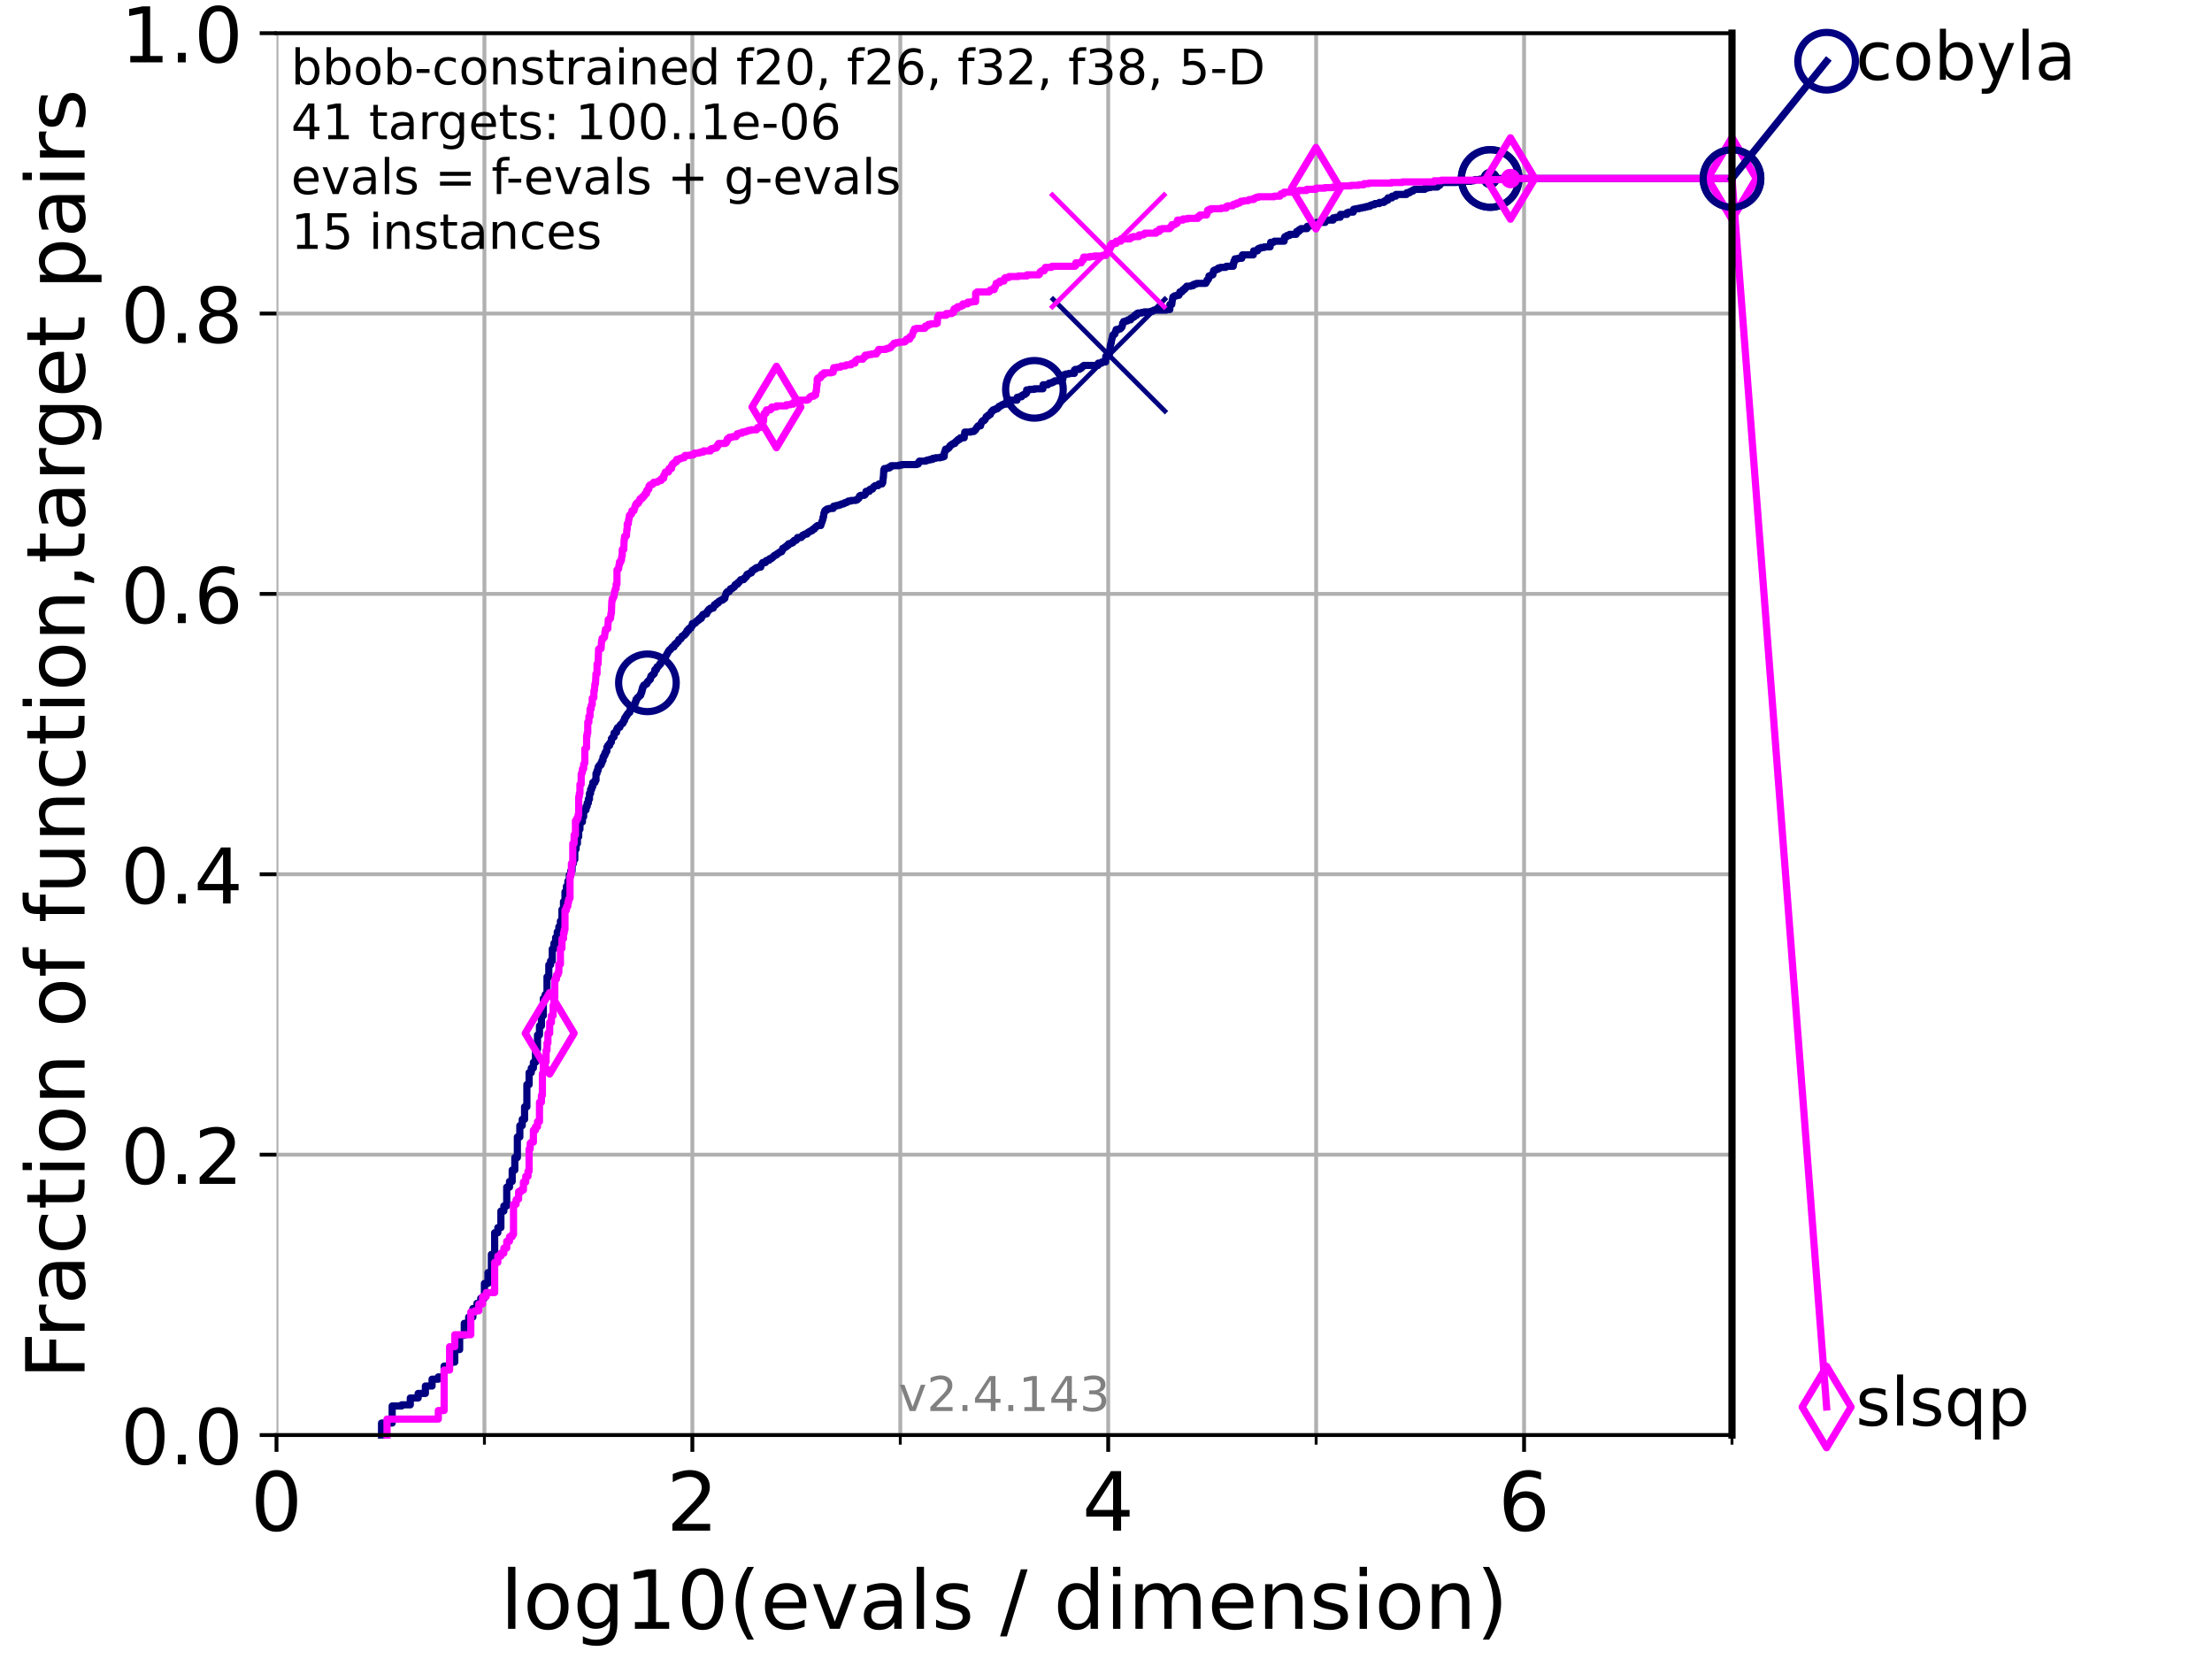 <?xml version="1.0" encoding="utf-8" standalone="no"?>
<!DOCTYPE svg PUBLIC "-//W3C//DTD SVG 1.1//EN"
  "http://www.w3.org/Graphics/SVG/1.1/DTD/svg11.dtd">
<!-- Created with matplotlib (https://matplotlib.org/) -->
<svg height="345.6pt" version="1.1" viewBox="0 0 460.8 345.6" width="460.8pt" xmlns="http://www.w3.org/2000/svg" xmlns:xlink="http://www.w3.org/1999/xlink">
 <defs>
  <style type="text/css">*{stroke-linecap:butt;stroke-linejoin:round;}</style>
 </defs>
 <g id="figure_1">
  <g id="patch_1">
   <path d="M 0 345.6 
L 460.8 345.6 
L 460.8 0 
L 0 0 
z
" style="fill:#ffffff;"/>
  </g>
  <g id="axes_1">
   <g id="patch_2">
    <path d="M 57.6 298.944 
L 360.806 298.944 
L 360.806 6.912 
L 57.6 6.912 
z
" style="fill:#ffffff;"/>
   </g>
   <g id="matplotlib.axis_1">
    <g id="xtick_1">
     <g id="line2d_1">
      <path clip-path="url(#pfd572c4794)" d="M 57.6 298.944 
L 57.6 6.912 
" style="fill:none;stroke:#b0b0b0;stroke-linecap:square;stroke-width:0.8;"/>
     </g>
     <g id="line2d_2">
      <defs>
       <path d="M 0 0 
L 0 3.5 
" id="m8c6f9aeb33" style="stroke:#000000;stroke-width:0.8;"/>
      </defs>
      <g>
       <use style="stroke:#000000;stroke-width:0.8;" x="57.6" xlink:href="#m8c6f9aeb33" y="298.944"/>
      </g>
     </g>
     <g id="text_1">
      <!-- 0 -->
      <g transform="translate(52.192 318.861)scale(0.17 -0.17)">
       <defs>
        <path d="M 31.781 66.406 
Q 24.172 66.406 20.328 58.906 
Q 16.5 51.422 16.5 36.375 
Q 16.5 21.391 20.328 13.891 
Q 24.172 6.391 31.781 6.391 
Q 39.453 6.391 43.281 13.891 
Q 47.125 21.391 47.125 36.375 
Q 47.125 51.422 43.281 58.906 
Q 39.453 66.406 31.781 66.406 
z
M 31.781 74.219 
Q 44.047 74.219 50.516 64.516 
Q 56.984 54.828 56.984 36.375 
Q 56.984 17.969 50.516 8.266 
Q 44.047 -1.422 31.781 -1.422 
Q 19.531 -1.422 13.062 8.266 
Q 6.594 17.969 6.594 36.375 
Q 6.594 54.828 13.062 64.516 
Q 19.531 74.219 31.781 74.219 
z
" id="DejaVuSans-48"/>
       </defs>
       <use xlink:href="#DejaVuSans-48"/>
      </g>
     </g>
    </g>
    <g id="xtick_2">
     <g id="line2d_3">
      <path clip-path="url(#pfd572c4794)" d="M 144.23 298.944 
L 144.23 6.912 
" style="fill:none;stroke:#b0b0b0;stroke-linecap:square;stroke-width:0.8;"/>
     </g>
     <g id="line2d_4">
      <g>
       <use style="stroke:#000000;stroke-width:0.8;" x="144.23" xlink:href="#m8c6f9aeb33" y="298.944"/>
      </g>
     </g>
     <g id="text_2">
      <!-- 2 -->
      <g transform="translate(138.822 318.861)scale(0.17 -0.17)">
       <defs>
        <path d="M 19.188 8.297 
L 53.609 8.297 
L 53.609 0 
L 7.328 0 
L 7.328 8.297 
Q 12.938 14.109 22.625 23.891 
Q 32.328 33.688 34.812 36.531 
Q 39.547 41.844 41.422 45.531 
Q 43.312 49.219 43.312 52.781 
Q 43.312 58.594 39.234 62.25 
Q 35.156 65.922 28.609 65.922 
Q 23.969 65.922 18.812 64.312 
Q 13.672 62.703 7.812 59.422 
L 7.812 69.391 
Q 13.766 71.781 18.938 73 
Q 24.125 74.219 28.422 74.219 
Q 39.75 74.219 46.484 68.547 
Q 53.219 62.891 53.219 53.422 
Q 53.219 48.922 51.531 44.891 
Q 49.859 40.875 45.406 35.406 
Q 44.188 33.984 37.641 27.219 
Q 31.109 20.453 19.188 8.297 
z
" id="DejaVuSans-50"/>
       </defs>
       <use xlink:href="#DejaVuSans-50"/>
      </g>
     </g>
    </g>
    <g id="xtick_3">
     <g id="line2d_5">
      <path clip-path="url(#pfd572c4794)" d="M 230.861 298.944 
L 230.861 6.912 
" style="fill:none;stroke:#b0b0b0;stroke-linecap:square;stroke-width:0.8;"/>
     </g>
     <g id="line2d_6">
      <g>
       <use style="stroke:#000000;stroke-width:0.8;" x="230.861" xlink:href="#m8c6f9aeb33" y="298.944"/>
      </g>
     </g>
     <g id="text_3">
      <!-- 4 -->
      <g transform="translate(225.453 318.861)scale(0.17 -0.17)">
       <defs>
        <path d="M 37.797 64.312 
L 12.891 25.391 
L 37.797 25.391 
z
M 35.203 72.906 
L 47.609 72.906 
L 47.609 25.391 
L 58.016 25.391 
L 58.016 17.188 
L 47.609 17.188 
L 47.609 0 
L 37.797 0 
L 37.797 17.188 
L 4.891 17.188 
L 4.891 26.703 
z
" id="DejaVuSans-52"/>
       </defs>
       <use xlink:href="#DejaVuSans-52"/>
      </g>
     </g>
    </g>
    <g id="xtick_4">
     <g id="line2d_7">
      <path clip-path="url(#pfd572c4794)" d="M 317.491 298.944 
L 317.491 6.912 
" style="fill:none;stroke:#b0b0b0;stroke-linecap:square;stroke-width:0.8;"/>
     </g>
     <g id="line2d_8">
      <g>
       <use style="stroke:#000000;stroke-width:0.8;" x="317.491" xlink:href="#m8c6f9aeb33" y="298.944"/>
      </g>
     </g>
     <g id="text_4">
      <!-- 6 -->
      <g transform="translate(312.083 318.861)scale(0.17 -0.17)">
       <defs>
        <path d="M 33.016 40.375 
Q 26.375 40.375 22.484 35.828 
Q 18.609 31.297 18.609 23.391 
Q 18.609 15.531 22.484 10.953 
Q 26.375 6.391 33.016 6.391 
Q 39.656 6.391 43.531 10.953 
Q 47.406 15.531 47.406 23.391 
Q 47.406 31.297 43.531 35.828 
Q 39.656 40.375 33.016 40.375 
z
M 52.594 71.297 
L 52.594 62.312 
Q 48.875 64.062 45.094 64.984 
Q 41.312 65.922 37.594 65.922 
Q 27.828 65.922 22.672 59.328 
Q 17.531 52.734 16.797 39.406 
Q 19.672 43.656 24.016 45.922 
Q 28.375 48.188 33.594 48.188 
Q 44.578 48.188 50.953 41.516 
Q 57.328 34.859 57.328 23.391 
Q 57.328 12.156 50.688 5.359 
Q 44.047 -1.422 33.016 -1.422 
Q 20.359 -1.422 13.672 8.266 
Q 6.984 17.969 6.984 36.375 
Q 6.984 53.656 15.188 63.938 
Q 23.391 74.219 37.203 74.219 
Q 40.922 74.219 44.703 73.484 
Q 48.484 72.75 52.594 71.297 
z
" id="DejaVuSans-54"/>
       </defs>
       <use xlink:href="#DejaVuSans-54"/>
      </g>
     </g>
    </g>
    <g id="xtick_5">
     <g id="line2d_9">
      <path clip-path="url(#pfd572c4794)" d="M 100.915 298.944 
L 100.915 6.912 
" style="fill:none;stroke:#b0b0b0;stroke-linecap:square;stroke-width:0.8;"/>
     </g>
     <g id="line2d_10">
      <defs>
       <path d="M 0 0 
L 0 2 
" id="m408594c415" style="stroke:#000000;stroke-width:0.6;"/>
      </defs>
      <g>
       <use style="stroke:#000000;stroke-width:0.6;" x="100.915" xlink:href="#m408594c415" y="298.944"/>
      </g>
     </g>
    </g>
    <g id="xtick_6">
     <g id="line2d_11">
      <path clip-path="url(#pfd572c4794)" d="M 187.546 298.944 
L 187.546 6.912 
" style="fill:none;stroke:#b0b0b0;stroke-linecap:square;stroke-width:0.8;"/>
     </g>
     <g id="line2d_12">
      <g>
       <use style="stroke:#000000;stroke-width:0.6;" x="187.546" xlink:href="#m408594c415" y="298.944"/>
      </g>
     </g>
    </g>
    <g id="xtick_7">
     <g id="line2d_13">
      <path clip-path="url(#pfd572c4794)" d="M 274.176 298.944 
L 274.176 6.912 
" style="fill:none;stroke:#b0b0b0;stroke-linecap:square;stroke-width:0.8;"/>
     </g>
     <g id="line2d_14">
      <g>
       <use style="stroke:#000000;stroke-width:0.6;" x="274.176" xlink:href="#m408594c415" y="298.944"/>
      </g>
     </g>
    </g>
    <g id="xtick_8">
     <g id="line2d_15">
      <path clip-path="url(#pfd572c4794)" d="M 360.806 298.944 
L 360.806 6.912 
" style="fill:none;stroke:#b0b0b0;stroke-linecap:square;stroke-width:0.8;"/>
     </g>
     <g id="line2d_16">
      <g>
       <use style="stroke:#000000;stroke-width:0.6;" x="360.806" xlink:href="#m408594c415" y="298.944"/>
      </g>
     </g>
    </g>
    <g id="text_5">
     <!-- log10(evals / dimension) -->
     <g transform="translate(104.239 339.314)scale(0.17 -0.17)">
      <defs>
       <path d="M 9.422 75.984 
L 18.406 75.984 
L 18.406 0 
L 9.422 0 
z
" id="DejaVuSans-108"/>
       <path d="M 30.609 48.391 
Q 23.391 48.391 19.188 42.75 
Q 14.984 37.109 14.984 27.297 
Q 14.984 17.484 19.156 11.844 
Q 23.344 6.203 30.609 6.203 
Q 37.797 6.203 41.984 11.859 
Q 46.188 17.531 46.188 27.297 
Q 46.188 37.016 41.984 42.703 
Q 37.797 48.391 30.609 48.391 
z
M 30.609 56 
Q 42.328 56 49.016 48.375 
Q 55.719 40.766 55.719 27.297 
Q 55.719 13.875 49.016 6.219 
Q 42.328 -1.422 30.609 -1.422 
Q 18.844 -1.422 12.172 6.219 
Q 5.516 13.875 5.516 27.297 
Q 5.516 40.766 12.172 48.375 
Q 18.844 56 30.609 56 
z
" id="DejaVuSans-111"/>
       <path d="M 45.406 27.984 
Q 45.406 37.75 41.375 43.109 
Q 37.359 48.484 30.078 48.484 
Q 22.859 48.484 18.828 43.109 
Q 14.797 37.75 14.797 27.984 
Q 14.797 18.266 18.828 12.891 
Q 22.859 7.516 30.078 7.516 
Q 37.359 7.516 41.375 12.891 
Q 45.406 18.266 45.406 27.984 
z
M 54.391 6.781 
Q 54.391 -7.172 48.188 -13.984 
Q 42 -20.797 29.203 -20.797 
Q 24.469 -20.797 20.266 -20.094 
Q 16.062 -19.391 12.109 -17.922 
L 12.109 -9.188 
Q 16.062 -11.328 19.922 -12.344 
Q 23.781 -13.375 27.781 -13.375 
Q 36.625 -13.375 41.016 -8.766 
Q 45.406 -4.156 45.406 5.172 
L 45.406 9.625 
Q 42.625 4.781 38.281 2.391 
Q 33.938 0 27.875 0 
Q 17.828 0 11.672 7.656 
Q 5.516 15.328 5.516 27.984 
Q 5.516 40.672 11.672 48.328 
Q 17.828 56 27.875 56 
Q 33.938 56 38.281 53.609 
Q 42.625 51.219 45.406 46.391 
L 45.406 54.688 
L 54.391 54.688 
z
" id="DejaVuSans-103"/>
       <path d="M 12.406 8.297 
L 28.516 8.297 
L 28.516 63.922 
L 10.984 60.406 
L 10.984 69.391 
L 28.422 72.906 
L 38.281 72.906 
L 38.281 8.297 
L 54.391 8.297 
L 54.391 0 
L 12.406 0 
z
" id="DejaVuSans-49"/>
       <path d="M 31 75.875 
Q 24.469 64.656 21.281 53.656 
Q 18.109 42.672 18.109 31.391 
Q 18.109 20.125 21.312 9.062 
Q 24.516 -2 31 -13.188 
L 23.188 -13.188 
Q 15.875 -1.703 12.234 9.375 
Q 8.594 20.453 8.594 31.391 
Q 8.594 42.281 12.203 53.312 
Q 15.828 64.359 23.188 75.875 
z
" id="DejaVuSans-40"/>
       <path d="M 56.203 29.594 
L 56.203 25.203 
L 14.891 25.203 
Q 15.484 15.922 20.484 11.062 
Q 25.484 6.203 34.422 6.203 
Q 39.594 6.203 44.453 7.469 
Q 49.312 8.734 54.109 11.281 
L 54.109 2.781 
Q 49.266 0.734 44.188 -0.344 
Q 39.109 -1.422 33.891 -1.422 
Q 20.797 -1.422 13.156 6.188 
Q 5.516 13.812 5.516 26.812 
Q 5.516 40.234 12.766 48.109 
Q 20.016 56 32.328 56 
Q 43.359 56 49.781 48.891 
Q 56.203 41.797 56.203 29.594 
z
M 47.219 32.234 
Q 47.125 39.594 43.094 43.984 
Q 39.062 48.391 32.422 48.391 
Q 24.906 48.391 20.391 44.141 
Q 15.875 39.891 15.188 32.172 
z
" id="DejaVuSans-101"/>
       <path d="M 2.984 54.688 
L 12.5 54.688 
L 29.594 8.797 
L 46.688 54.688 
L 56.203 54.688 
L 35.688 0 
L 23.484 0 
z
" id="DejaVuSans-118"/>
       <path d="M 34.281 27.484 
Q 23.391 27.484 19.188 25 
Q 14.984 22.516 14.984 16.5 
Q 14.984 11.719 18.141 8.906 
Q 21.297 6.109 26.703 6.109 
Q 34.188 6.109 38.703 11.406 
Q 43.219 16.703 43.219 25.484 
L 43.219 27.484 
z
M 52.203 31.203 
L 52.203 0 
L 43.219 0 
L 43.219 8.297 
Q 40.141 3.328 35.547 0.953 
Q 30.953 -1.422 24.312 -1.422 
Q 15.922 -1.422 10.953 3.297 
Q 6 8.016 6 15.922 
Q 6 25.141 12.172 29.828 
Q 18.359 34.516 30.609 34.516 
L 43.219 34.516 
L 43.219 35.406 
Q 43.219 41.609 39.141 45 
Q 35.062 48.391 27.688 48.391 
Q 23 48.391 18.547 47.266 
Q 14.109 46.141 10.016 43.891 
L 10.016 52.203 
Q 14.938 54.109 19.578 55.047 
Q 24.219 56 28.609 56 
Q 40.484 56 46.344 49.844 
Q 52.203 43.703 52.203 31.203 
z
" id="DejaVuSans-97"/>
       <path d="M 44.281 53.078 
L 44.281 44.578 
Q 40.484 46.531 36.375 47.5 
Q 32.281 48.484 27.875 48.484 
Q 21.188 48.484 17.844 46.438 
Q 14.5 44.391 14.5 40.281 
Q 14.5 37.156 16.891 35.375 
Q 19.281 33.594 26.516 31.984 
L 29.594 31.297 
Q 39.156 29.25 43.188 25.516 
Q 47.219 21.781 47.219 15.094 
Q 47.219 7.469 41.188 3.016 
Q 35.156 -1.422 24.609 -1.422 
Q 20.219 -1.422 15.453 -0.562 
Q 10.688 0.297 5.422 2 
L 5.422 11.281 
Q 10.406 8.688 15.234 7.391 
Q 20.062 6.109 24.812 6.109 
Q 31.156 6.109 34.562 8.281 
Q 37.984 10.453 37.984 14.406 
Q 37.984 18.062 35.516 20.016 
Q 33.062 21.969 24.703 23.781 
L 21.578 24.516 
Q 13.234 26.266 9.516 29.906 
Q 5.812 33.547 5.812 39.891 
Q 5.812 47.609 11.281 51.797 
Q 16.75 56 26.812 56 
Q 31.781 56 36.172 55.266 
Q 40.578 54.547 44.281 53.078 
z
" id="DejaVuSans-115"/>
       <path id="DejaVuSans-32"/>
       <path d="M 25.391 72.906 
L 33.688 72.906 
L 8.297 -9.281 
L 0 -9.281 
z
" id="DejaVuSans-47"/>
       <path d="M 45.406 46.391 
L 45.406 75.984 
L 54.391 75.984 
L 54.391 0 
L 45.406 0 
L 45.406 8.203 
Q 42.578 3.328 38.25 0.953 
Q 33.938 -1.422 27.875 -1.422 
Q 17.969 -1.422 11.734 6.484 
Q 5.516 14.406 5.516 27.297 
Q 5.516 40.188 11.734 48.094 
Q 17.969 56 27.875 56 
Q 33.938 56 38.25 53.625 
Q 42.578 51.266 45.406 46.391 
z
M 14.797 27.297 
Q 14.797 17.391 18.875 11.75 
Q 22.953 6.109 30.078 6.109 
Q 37.203 6.109 41.297 11.75 
Q 45.406 17.391 45.406 27.297 
Q 45.406 37.203 41.297 42.844 
Q 37.203 48.484 30.078 48.484 
Q 22.953 48.484 18.875 42.844 
Q 14.797 37.203 14.797 27.297 
z
" id="DejaVuSans-100"/>
       <path d="M 9.422 54.688 
L 18.406 54.688 
L 18.406 0 
L 9.422 0 
z
M 9.422 75.984 
L 18.406 75.984 
L 18.406 64.594 
L 9.422 64.594 
z
" id="DejaVuSans-105"/>
       <path d="M 52 44.188 
Q 55.375 50.25 60.062 53.125 
Q 64.75 56 71.094 56 
Q 79.641 56 84.281 50.016 
Q 88.922 44.047 88.922 33.016 
L 88.922 0 
L 79.891 0 
L 79.891 32.719 
Q 79.891 40.578 77.094 44.375 
Q 74.312 48.188 68.609 48.188 
Q 61.625 48.188 57.562 43.547 
Q 53.516 38.922 53.516 30.906 
L 53.516 0 
L 44.484 0 
L 44.484 32.719 
Q 44.484 40.625 41.703 44.406 
Q 38.922 48.188 33.109 48.188 
Q 26.219 48.188 22.156 43.531 
Q 18.109 38.875 18.109 30.906 
L 18.109 0 
L 9.078 0 
L 9.078 54.688 
L 18.109 54.688 
L 18.109 46.188 
Q 21.188 51.219 25.484 53.609 
Q 29.781 56 35.688 56 
Q 41.656 56 45.828 52.969 
Q 50 49.953 52 44.188 
z
" id="DejaVuSans-109"/>
       <path d="M 54.891 33.016 
L 54.891 0 
L 45.906 0 
L 45.906 32.719 
Q 45.906 40.484 42.875 44.328 
Q 39.844 48.188 33.797 48.188 
Q 26.516 48.188 22.312 43.547 
Q 18.109 38.922 18.109 30.906 
L 18.109 0 
L 9.078 0 
L 9.078 54.688 
L 18.109 54.688 
L 18.109 46.188 
Q 21.344 51.125 25.703 53.562 
Q 30.078 56 35.797 56 
Q 45.219 56 50.047 50.172 
Q 54.891 44.344 54.891 33.016 
z
" id="DejaVuSans-110"/>
       <path d="M 8.016 75.875 
L 15.828 75.875 
Q 23.141 64.359 26.781 53.312 
Q 30.422 42.281 30.422 31.391 
Q 30.422 20.453 26.781 9.375 
Q 23.141 -1.703 15.828 -13.188 
L 8.016 -13.188 
Q 14.5 -2 17.703 9.062 
Q 20.906 20.125 20.906 31.391 
Q 20.906 42.672 17.703 53.656 
Q 14.5 64.656 8.016 75.875 
z
" id="DejaVuSans-41"/>
      </defs>
      <use xlink:href="#DejaVuSans-108"/>
      <use x="27.783" xlink:href="#DejaVuSans-111"/>
      <use x="88.965" xlink:href="#DejaVuSans-103"/>
      <use x="152.441" xlink:href="#DejaVuSans-49"/>
      <use x="216.064" xlink:href="#DejaVuSans-48"/>
      <use x="279.688" xlink:href="#DejaVuSans-40"/>
      <use x="318.701" xlink:href="#DejaVuSans-101"/>
      <use x="380.225" xlink:href="#DejaVuSans-118"/>
      <use x="439.404" xlink:href="#DejaVuSans-97"/>
      <use x="500.684" xlink:href="#DejaVuSans-108"/>
      <use x="528.467" xlink:href="#DejaVuSans-115"/>
      <use x="580.566" xlink:href="#DejaVuSans-32"/>
      <use x="612.354" xlink:href="#DejaVuSans-47"/>
      <use x="646.045" xlink:href="#DejaVuSans-32"/>
      <use x="677.832" xlink:href="#DejaVuSans-100"/>
      <use x="741.309" xlink:href="#DejaVuSans-105"/>
      <use x="769.092" xlink:href="#DejaVuSans-109"/>
      <use x="866.504" xlink:href="#DejaVuSans-101"/>
      <use x="928.027" xlink:href="#DejaVuSans-110"/>
      <use x="991.406" xlink:href="#DejaVuSans-115"/>
      <use x="1043.506" xlink:href="#DejaVuSans-105"/>
      <use x="1071.289" xlink:href="#DejaVuSans-111"/>
      <use x="1132.471" xlink:href="#DejaVuSans-110"/>
      <use x="1195.85" xlink:href="#DejaVuSans-41"/>
     </g>
    </g>
   </g>
   <g id="matplotlib.axis_2">
    <g id="ytick_1">
     <g id="line2d_17">
      <path clip-path="url(#pfd572c4794)" d="M 57.6 298.944 
L 360.806 298.944 
" style="fill:none;stroke:#b0b0b0;stroke-linecap:square;stroke-width:0.8;"/>
     </g>
     <g id="line2d_18">
      <defs>
       <path d="M 0 0 
L -3.5 0 
" id="mc4aed298d4" style="stroke:#000000;stroke-width:0.8;"/>
      </defs>
      <g>
       <use style="stroke:#000000;stroke-width:0.8;" x="57.6" xlink:href="#mc4aed298d4" y="298.944"/>
      </g>
     </g>
     <g id="text_6">
      <!-- 0.0 -->
      <g transform="translate(25.155 305.023)scale(0.16 -0.16)">
       <defs>
        <path d="M 10.688 12.406 
L 21 12.406 
L 21 0 
L 10.688 0 
z
" id="DejaVuSans-46"/>
       </defs>
       <use xlink:href="#DejaVuSans-48"/>
       <use x="63.623" xlink:href="#DejaVuSans-46"/>
       <use x="95.41" xlink:href="#DejaVuSans-48"/>
      </g>
     </g>
    </g>
    <g id="ytick_2">
     <g id="line2d_19">
      <path clip-path="url(#pfd572c4794)" d="M 57.6 240.538 
L 360.806 240.538 
" style="fill:none;stroke:#b0b0b0;stroke-linecap:square;stroke-width:0.8;"/>
     </g>
     <g id="line2d_20">
      <g>
       <use style="stroke:#000000;stroke-width:0.8;" x="57.6" xlink:href="#mc4aed298d4" y="240.538"/>
      </g>
     </g>
     <g id="text_7">
      <!-- 0.2 -->
      <g transform="translate(25.155 246.616)scale(0.16 -0.16)">
       <use xlink:href="#DejaVuSans-48"/>
       <use x="63.623" xlink:href="#DejaVuSans-46"/>
       <use x="95.41" xlink:href="#DejaVuSans-50"/>
      </g>
     </g>
    </g>
    <g id="ytick_3">
     <g id="line2d_21">
      <path clip-path="url(#pfd572c4794)" d="M 57.6 182.131 
L 360.806 182.131 
" style="fill:none;stroke:#b0b0b0;stroke-linecap:square;stroke-width:0.8;"/>
     </g>
     <g id="line2d_22">
      <g>
       <use style="stroke:#000000;stroke-width:0.8;" x="57.6" xlink:href="#mc4aed298d4" y="182.131"/>
      </g>
     </g>
     <g id="text_8">
      <!-- 0.4 -->
      <g transform="translate(25.155 188.21)scale(0.16 -0.16)">
       <use xlink:href="#DejaVuSans-48"/>
       <use x="63.623" xlink:href="#DejaVuSans-46"/>
       <use x="95.41" xlink:href="#DejaVuSans-52"/>
      </g>
     </g>
    </g>
    <g id="ytick_4">
     <g id="line2d_23">
      <path clip-path="url(#pfd572c4794)" d="M 57.6 123.725 
L 360.806 123.725 
" style="fill:none;stroke:#b0b0b0;stroke-linecap:square;stroke-width:0.8;"/>
     </g>
     <g id="line2d_24">
      <g>
       <use style="stroke:#000000;stroke-width:0.8;" x="57.6" xlink:href="#mc4aed298d4" y="123.725"/>
      </g>
     </g>
     <g id="text_9">
      <!-- 0.6 -->
      <g transform="translate(25.155 129.804)scale(0.16 -0.16)">
       <use xlink:href="#DejaVuSans-48"/>
       <use x="63.623" xlink:href="#DejaVuSans-46"/>
       <use x="95.41" xlink:href="#DejaVuSans-54"/>
      </g>
     </g>
    </g>
    <g id="ytick_5">
     <g id="line2d_25">
      <path clip-path="url(#pfd572c4794)" d="M 57.6 65.318 
L 360.806 65.318 
" style="fill:none;stroke:#b0b0b0;stroke-linecap:square;stroke-width:0.8;"/>
     </g>
     <g id="line2d_26">
      <g>
       <use style="stroke:#000000;stroke-width:0.8;" x="57.6" xlink:href="#mc4aed298d4" y="65.318"/>
      </g>
     </g>
     <g id="text_10">
      <!-- 0.8 -->
      <g transform="translate(25.155 71.397)scale(0.16 -0.16)">
       <defs>
        <path d="M 31.781 34.625 
Q 24.75 34.625 20.719 30.859 
Q 16.703 27.094 16.703 20.516 
Q 16.703 13.922 20.719 10.156 
Q 24.75 6.391 31.781 6.391 
Q 38.812 6.391 42.859 10.172 
Q 46.922 13.969 46.922 20.516 
Q 46.922 27.094 42.891 30.859 
Q 38.875 34.625 31.781 34.625 
z
M 21.922 38.812 
Q 15.578 40.375 12.031 44.719 
Q 8.5 49.078 8.5 55.328 
Q 8.5 64.062 14.719 69.141 
Q 20.953 74.219 31.781 74.219 
Q 42.672 74.219 48.875 69.141 
Q 55.078 64.062 55.078 55.328 
Q 55.078 49.078 51.531 44.719 
Q 48 40.375 41.703 38.812 
Q 48.828 37.156 52.797 32.312 
Q 56.781 27.484 56.781 20.516 
Q 56.781 9.906 50.312 4.234 
Q 43.844 -1.422 31.781 -1.422 
Q 19.734 -1.422 13.25 4.234 
Q 6.781 9.906 6.781 20.516 
Q 6.781 27.484 10.781 32.312 
Q 14.797 37.156 21.922 38.812 
z
M 18.312 54.391 
Q 18.312 48.734 21.844 45.562 
Q 25.391 42.391 31.781 42.391 
Q 38.141 42.391 41.719 45.562 
Q 45.312 48.734 45.312 54.391 
Q 45.312 60.062 41.719 63.234 
Q 38.141 66.406 31.781 66.406 
Q 25.391 66.406 21.844 63.234 
Q 18.312 60.062 18.312 54.391 
z
" id="DejaVuSans-56"/>
       </defs>
       <use xlink:href="#DejaVuSans-48"/>
       <use x="63.623" xlink:href="#DejaVuSans-46"/>
       <use x="95.41" xlink:href="#DejaVuSans-56"/>
      </g>
     </g>
    </g>
    <g id="ytick_6">
     <g id="line2d_27">
      <path clip-path="url(#pfd572c4794)" d="M 57.6 6.912 
L 360.806 6.912 
" style="fill:none;stroke:#b0b0b0;stroke-linecap:square;stroke-width:0.8;"/>
     </g>
     <g id="line2d_28">
      <g>
       <use style="stroke:#000000;stroke-width:0.8;" x="57.6" xlink:href="#mc4aed298d4" y="6.912"/>
      </g>
     </g>
     <g id="text_11">
      <!-- 1.0 -->
      <g transform="translate(25.155 12.991)scale(0.16 -0.16)">
       <use xlink:href="#DejaVuSans-49"/>
       <use x="63.623" xlink:href="#DejaVuSans-46"/>
       <use x="95.41" xlink:href="#DejaVuSans-48"/>
      </g>
     </g>
    </g>
    <g id="text_12">
     <!-- Fraction of function,target pairs -->
     <g transform="translate(17.62 287.313)rotate(-90)scale(0.17 -0.17)">
      <defs>
       <path d="M 9.812 72.906 
L 51.703 72.906 
L 51.703 64.594 
L 19.672 64.594 
L 19.672 43.109 
L 48.578 43.109 
L 48.578 34.812 
L 19.672 34.812 
L 19.672 0 
L 9.812 0 
z
" id="DejaVuSans-70"/>
       <path d="M 41.109 46.297 
Q 39.594 47.172 37.812 47.578 
Q 36.031 48 33.891 48 
Q 26.266 48 22.188 43.047 
Q 18.109 38.094 18.109 28.812 
L 18.109 0 
L 9.078 0 
L 9.078 54.688 
L 18.109 54.688 
L 18.109 46.188 
Q 20.953 51.172 25.484 53.578 
Q 30.031 56 36.531 56 
Q 37.453 56 38.578 55.875 
Q 39.703 55.766 41.062 55.516 
z
" id="DejaVuSans-114"/>
       <path d="M 48.781 52.594 
L 48.781 44.188 
Q 44.969 46.297 41.141 47.344 
Q 37.312 48.391 33.406 48.391 
Q 24.656 48.391 19.812 42.844 
Q 14.984 37.312 14.984 27.297 
Q 14.984 17.281 19.812 11.734 
Q 24.656 6.203 33.406 6.203 
Q 37.312 6.203 41.141 7.25 
Q 44.969 8.297 48.781 10.406 
L 48.781 2.094 
Q 45.016 0.344 40.984 -0.531 
Q 36.969 -1.422 32.422 -1.422 
Q 20.062 -1.422 12.781 6.344 
Q 5.516 14.109 5.516 27.297 
Q 5.516 40.672 12.859 48.328 
Q 20.219 56 33.016 56 
Q 37.156 56 41.109 55.141 
Q 45.062 54.297 48.781 52.594 
z
" id="DejaVuSans-99"/>
       <path d="M 18.312 70.219 
L 18.312 54.688 
L 36.812 54.688 
L 36.812 47.703 
L 18.312 47.703 
L 18.312 18.016 
Q 18.312 11.328 20.141 9.422 
Q 21.969 7.516 27.594 7.516 
L 36.812 7.516 
L 36.812 0 
L 27.594 0 
Q 17.188 0 13.234 3.875 
Q 9.281 7.766 9.281 18.016 
L 9.281 47.703 
L 2.688 47.703 
L 2.688 54.688 
L 9.281 54.688 
L 9.281 70.219 
z
" id="DejaVuSans-116"/>
       <path d="M 37.109 75.984 
L 37.109 68.5 
L 28.516 68.5 
Q 23.688 68.5 21.797 66.547 
Q 19.922 64.594 19.922 59.516 
L 19.922 54.688 
L 34.719 54.688 
L 34.719 47.703 
L 19.922 47.703 
L 19.922 0 
L 10.891 0 
L 10.891 47.703 
L 2.297 47.703 
L 2.297 54.688 
L 10.891 54.688 
L 10.891 58.5 
Q 10.891 67.625 15.141 71.797 
Q 19.391 75.984 28.609 75.984 
z
" id="DejaVuSans-102"/>
       <path d="M 8.5 21.578 
L 8.5 54.688 
L 17.484 54.688 
L 17.484 21.922 
Q 17.484 14.156 20.5 10.266 
Q 23.531 6.391 29.594 6.391 
Q 36.859 6.391 41.078 11.031 
Q 45.312 15.672 45.312 23.688 
L 45.312 54.688 
L 54.297 54.688 
L 54.297 0 
L 45.312 0 
L 45.312 8.406 
Q 42.047 3.422 37.719 1 
Q 33.406 -1.422 27.688 -1.422 
Q 18.266 -1.422 13.375 4.438 
Q 8.5 10.297 8.5 21.578 
z
M 31.109 56 
z
" id="DejaVuSans-117"/>
       <path d="M 11.719 12.406 
L 22.016 12.406 
L 22.016 4 
L 14.016 -11.625 
L 7.719 -11.625 
L 11.719 4 
z
" id="DejaVuSans-44"/>
       <path d="M 18.109 8.203 
L 18.109 -20.797 
L 9.078 -20.797 
L 9.078 54.688 
L 18.109 54.688 
L 18.109 46.391 
Q 20.953 51.266 25.266 53.625 
Q 29.594 56 35.594 56 
Q 45.562 56 51.781 48.094 
Q 58.016 40.188 58.016 27.297 
Q 58.016 14.406 51.781 6.484 
Q 45.562 -1.422 35.594 -1.422 
Q 29.594 -1.422 25.266 0.953 
Q 20.953 3.328 18.109 8.203 
z
M 48.688 27.297 
Q 48.688 37.203 44.609 42.844 
Q 40.531 48.484 33.406 48.484 
Q 26.266 48.484 22.188 42.844 
Q 18.109 37.203 18.109 27.297 
Q 18.109 17.391 22.188 11.75 
Q 26.266 6.109 33.406 6.109 
Q 40.531 6.109 44.609 11.75 
Q 48.688 17.391 48.688 27.297 
z
" id="DejaVuSans-112"/>
      </defs>
      <use xlink:href="#DejaVuSans-70"/>
      <use x="50.27" xlink:href="#DejaVuSans-114"/>
      <use x="91.383" xlink:href="#DejaVuSans-97"/>
      <use x="152.662" xlink:href="#DejaVuSans-99"/>
      <use x="207.643" xlink:href="#DejaVuSans-116"/>
      <use x="246.852" xlink:href="#DejaVuSans-105"/>
      <use x="274.635" xlink:href="#DejaVuSans-111"/>
      <use x="335.816" xlink:href="#DejaVuSans-110"/>
      <use x="399.195" xlink:href="#DejaVuSans-32"/>
      <use x="430.982" xlink:href="#DejaVuSans-111"/>
      <use x="492.164" xlink:href="#DejaVuSans-102"/>
      <use x="527.369" xlink:href="#DejaVuSans-32"/>
      <use x="559.156" xlink:href="#DejaVuSans-102"/>
      <use x="594.361" xlink:href="#DejaVuSans-117"/>
      <use x="657.74" xlink:href="#DejaVuSans-110"/>
      <use x="721.119" xlink:href="#DejaVuSans-99"/>
      <use x="776.1" xlink:href="#DejaVuSans-116"/>
      <use x="815.309" xlink:href="#DejaVuSans-105"/>
      <use x="843.092" xlink:href="#DejaVuSans-111"/>
      <use x="904.273" xlink:href="#DejaVuSans-110"/>
      <use x="967.652" xlink:href="#DejaVuSans-44"/>
      <use x="999.439" xlink:href="#DejaVuSans-116"/>
      <use x="1038.648" xlink:href="#DejaVuSans-97"/>
      <use x="1099.928" xlink:href="#DejaVuSans-114"/>
      <use x="1139.291" xlink:href="#DejaVuSans-103"/>
      <use x="1202.768" xlink:href="#DejaVuSans-101"/>
      <use x="1264.291" xlink:href="#DejaVuSans-116"/>
      <use x="1303.5" xlink:href="#DejaVuSans-32"/>
      <use x="1335.287" xlink:href="#DejaVuSans-112"/>
      <use x="1398.764" xlink:href="#DejaVuSans-97"/>
      <use x="1460.043" xlink:href="#DejaVuSans-105"/>
      <use x="1487.826" xlink:href="#DejaVuSans-114"/>
      <use x="1528.939" xlink:href="#DejaVuSans-115"/>
     </g>
    </g>
   </g>
   <g id="line2d_29">
    <defs>
     <path d="M 0 1.5 
C 0.398 1.5 0.779 1.342 1.061 1.061 
C 1.342 0.779 1.5 0.398 1.5 0 
C 1.5 -0.398 1.342 -0.779 1.061 -1.061 
C 0.779 -1.342 0.398 -1.5 0 -1.5 
C -0.398 -1.5 -0.779 -1.342 -1.061 -1.061 
C -1.342 -0.779 -1.5 -0.398 -1.5 0 
C -1.5 0.398 -1.342 0.779 -1.061 1.061 
C -0.779 1.342 -0.398 1.5 0 1.5 
z
" id="mdea050a7b0" style="stroke:#000080;"/>
    </defs>
    <g>
     <use style="fill:#000080;stroke:#000080;" x="310.428" xlink:href="#mdea050a7b0" y="37.184"/>
     <use style="fill:#000080;stroke:#000080;" x="310.428" xlink:href="#mdea050a7b0" y="37.184"/>
    </g>
   </g>
   <g id="line2d_30">
    <path d="M 79.481 298.944 
L 79.481 296.451 
L 81.696 296.451 
L 81.696 292.89 
L 83.678 292.89 
L 83.678 292.652 
L 85.471 292.652 
L 85.471 291.228 
L 87.108 291.228 
L 87.108 290.278 
L 88.614 290.278 
L 88.614 288.735 
L 90.008 288.735 
L 90.008 287.31 
L 91.306 287.31 
L 91.306 286.835 
L 92.52 286.835 
L 92.52 284.58 
L 93.66 284.58 
L 93.66 283.749 
L 94.736 283.749 
L 94.736 281.137 
L 95.753 281.137 
L 95.753 278.169 
L 96.718 278.169 
L 96.718 275.676 
L 97.635 275.676 
L 97.635 274.371 
L 98.51 274.371 
L 98.51 272.59 
L 99.347 272.59 
L 99.347 271.521 
L 100.147 271.521 
L 100.147 270.453 
L 100.915 270.453 
L 100.915 267.367 
L 101.653 267.367 
L 101.653 265.111 
L 102.363 265.111 
L 102.363 261.312 
L 103.047 261.312 
L 103.047 256.801 
L 103.707 256.801 
L 103.707 255.733 
L 104.345 255.733 
L 104.345 252.29 
L 104.962 252.29 
L 104.962 251.222 
L 105.559 251.222 
L 105.559 247.304 
L 106.138 247.304 
L 106.138 246.117 
L 106.699 246.117 
L 106.699 243.743 
L 107.245 243.743 
L 107.245 241.131 
L 107.775 241.131 
L 107.775 236.858 
L 108.29 236.858 
L 108.29 234.483 
L 108.792 234.483 
L 108.792 233.177 
L 109.28 233.177 
L 109.28 230.566 
L 109.757 230.566 
L 109.757 225.936 
L 110.221 225.936 
L 110.221 223.443 
L 110.675 223.443 
L 110.675 222.493 
L 111.117 222.493 
L 111.117 221.306 
L 111.55 221.306 
L 111.55 218.576 
L 111.972 218.576 
L 111.972 215.608 
L 112.386 215.608 
L 112.386 213.709 
L 112.79 213.709 
L 112.79 211.572 
L 113.186 211.572 
L 113.186 208.01 
L 113.574 208.01 
L 113.574 207.179 
L 113.954 207.179 
L 113.954 203.499 
L 114.327 203.499 
L 114.327 201.006 
L 114.692 201.006 
L 114.692 200.175 
L 115.051 200.175 
L 115.051 197.682 
L 115.402 197.682 
L 115.402 196.495 
L 115.747 196.495 
L 115.747 195.308 
L 116.086 195.308 
L 116.086 194.121 
L 116.419 194.121 
L 116.419 193.053 
L 116.746 193.053 
L 116.746 191.866 
L 117.068 191.866 
L 117.068 189.491 
L 117.384 189.491 
L 117.384 187.829 
L 117.695 187.829 
L 117.695 185.811 
L 118.001 185.811 
L 118.001 184.624 
L 118.302 184.624 
L 118.302 183.556 
L 118.598 183.556 
L 118.598 182.25 
L 118.89 182.25 
L 118.89 181.419 
L 119.177 181.419 
L 119.177 179.876 
L 119.46 179.876 
L 119.46 179.045 
L 119.739 179.045 
L 119.739 176.908 
L 120.013 176.908 
L 120.013 175.721 
L 120.284 175.721 
L 120.284 174.296 
L 120.551 174.296 
L 120.551 172.753 
L 120.814 172.753 
L 120.814 171.21 
L 121.329 171.21 
L 121.329 170.141 
L 121.582 170.141 
L 121.582 168.954 
L 121.831 168.954 
L 121.831 168.717 
L 122.077 168.717 
L 122.077 168.004 
L 122.32 168.004 
L 122.32 167.292 
L 122.559 167.292 
L 122.559 166.461 
L 122.796 166.461 
L 122.796 165.274 
L 123.03 165.274 
L 123.03 164.443 
L 123.26 164.443 
L 123.26 163.85 
L 123.488 163.85 
L 123.488 163.019 
L 123.936 163.019 
L 123.936 162.544 
L 124.156 162.544 
L 124.156 161.119 
L 124.374 161.119 
L 124.374 160.526 
L 124.589 160.526 
L 124.589 159.813 
L 124.801 159.813 
L 124.801 159.457 
L 125.012 159.457 
L 125.012 159.338 
L 125.219 159.338 
L 125.219 158.864 
L 125.425 158.864 
L 125.425 158.389 
L 125.628 158.389 
L 125.628 157.676 
L 125.83 157.676 
L 125.83 157.32 
L 126.029 157.32 
L 126.029 156.846 
L 126.226 156.846 
L 126.226 156.489 
L 126.421 156.489 
L 126.421 155.658 
L 126.614 155.658 
L 126.614 155.302 
L 126.994 155.302 
L 126.994 154.827 
L 127.181 154.827 
L 127.181 154.59 
L 127.366 154.59 
L 127.366 153.878 
L 127.55 153.878 
L 127.55 153.64 
L 127.731 153.64 
L 127.731 153.522 
L 127.911 153.522 
L 127.911 152.691 
L 128.266 152.691 
L 128.266 152.572 
L 128.441 152.572 
L 128.441 151.978 
L 128.615 151.978 
L 128.615 151.622 
L 128.786 151.622 
L 128.786 151.503 
L 129.125 151.503 
L 129.125 151.147 
L 129.293 151.147 
L 129.293 150.91 
L 129.458 150.91 
L 129.458 150.791 
L 129.623 150.791 
L 129.623 150.672 
L 129.786 150.672 
L 129.786 150.316 
L 129.947 150.316 
L 129.947 150.079 
L 130.107 150.079 
L 130.107 149.604 
L 130.266 149.604 
L 130.266 149.367 
L 130.423 149.367 
L 130.423 149.129 
L 130.579 149.129 
L 130.579 148.892 
L 130.734 148.892 
L 130.734 148.654 
L 130.888 148.654 
L 130.888 148.536 
L 131.04 148.536 
L 131.04 148.417 
L 131.191 148.417 
L 131.191 147.942 
L 131.341 147.942 
L 131.341 147.705 
L 131.49 147.705 
L 131.49 147.467 
L 131.637 147.467 
L 131.637 147.111 
L 132.073 147.111 
L 132.073 146.874 
L 132.216 146.874 
L 132.216 146.518 
L 132.358 146.518 
L 132.358 146.161 
L 132.499 146.161 
L 132.499 145.687 
L 132.639 145.687 
L 132.639 145.568 
L 132.778 145.568 
L 132.778 145.33 
L 132.916 145.33 
L 132.916 145.212 
L 133.052 145.212 
L 133.052 145.093 
L 133.188 145.093 
L 133.188 144.974 
L 133.323 144.974 
L 133.323 144.856 
L 133.457 144.856 
L 133.457 144.499 
L 133.59 144.499 
L 133.59 144.143 
L 133.722 144.143 
L 133.722 143.668 
L 133.853 143.668 
L 133.853 143.194 
L 133.983 143.194 
L 133.983 142.956 
L 134.113 142.956 
L 134.113 142.719 
L 134.368 142.719 
L 134.368 142.6 
L 134.495 142.6 
L 134.495 142.481 
L 134.746 142.481 
L 134.746 142.244 
L 134.87 142.244 
L 134.87 142.006 
L 134.993 142.006 
L 134.993 141.888 
L 135.116 141.888 
L 135.116 141.769 
L 135.238 141.769 
L 135.238 141.65 
L 135.359 141.65 
L 135.359 141.532 
L 135.479 141.532 
L 135.479 141.175 
L 135.598 141.175 
L 135.598 140.819 
L 135.717 140.819 
L 135.717 140.701 
L 135.835 140.701 
L 135.835 140.582 
L 136.069 140.582 
L 136.069 140.463 
L 136.184 140.463 
L 136.184 140.345 
L 136.3 140.345 
L 136.3 139.988 
L 136.414 139.988 
L 136.414 139.514 
L 136.753 139.514 
L 136.753 139.157 
L 136.865 139.157 
L 136.865 138.92 
L 137.086 138.92 
L 137.196 138.683 
L 137.305 138.683 
L 137.413 138.326 
L 137.628 138.326 
L 137.735 137.852 
L 137.841 137.852 
L 137.946 137.614 
L 138.051 137.614 
L 138.051 137.495 
L 138.259 137.495 
L 138.362 137.139 
L 138.566 137.139 
L 138.668 136.664 
L 138.768 136.664 
L 138.869 136.308 
L 138.969 136.308 
L 139.068 135.952 
L 139.167 135.952 
L 139.265 135.596 
L 139.363 135.596 
L 139.46 135.359 
L 139.653 135.359 
L 139.748 135.121 
L 139.844 135.121 
L 139.938 134.884 
L 140.033 134.884 
L 140.033 134.765 
L 140.405 134.765 
L 140.497 134.29 
L 140.589 134.29 
L 140.589 134.171 
L 140.861 134.171 
L 140.861 133.934 
L 141.04 133.934 
L 141.129 133.697 
L 141.305 133.697 
L 141.393 133.222 
L 141.654 133.222 
L 141.654 133.103 
L 141.826 133.103 
L 141.911 132.866 
L 141.996 132.866 
L 142.08 132.51 
L 142.332 132.51 
L 142.332 132.391 
L 142.498 132.391 
L 142.498 132.272 
L 142.662 132.272 
L 142.662 132.035 
L 142.825 132.035 
L 142.825 131.916 
L 142.986 131.916 
L 143.066 131.441 
L 143.146 131.441 
L 143.146 131.322 
L 143.462 131.322 
L 143.462 130.966 
L 143.619 130.966 
L 143.619 130.848 
L 143.927 130.848 
L 144.003 130.491 
L 144.079 130.491 
L 144.079 130.373 
L 144.23 130.373 
L 144.23 129.898 
L 144.677 129.898 
L 144.677 129.779 
L 144.896 129.779 
L 144.896 129.542 
L 145.04 129.542 
L 145.04 129.423 
L 145.255 129.423 
L 145.327 129.186 
L 145.608 129.186 
L 145.678 128.829 
L 146.092 128.829 
L 146.16 128.355 
L 146.362 128.355 
L 146.429 127.998 
L 146.761 127.998 
L 146.761 127.88 
L 147.216 127.88 
L 147.28 127.405 
L 147.471 127.405 
L 147.471 127.167 
L 147.66 127.167 
L 147.66 126.93 
L 147.971 126.93 
L 147.971 126.693 
L 148.578 126.693 
L 148.638 126.455 
L 148.697 126.455 
L 148.756 126.218 
L 148.815 126.218 
L 148.815 125.98 
L 149.166 125.98 
L 149.224 125.743 
L 149.281 125.743 
L 149.281 125.624 
L 149.623 125.624 
L 149.68 125.387 
L 149.736 125.387 
L 149.736 125.268 
L 149.959 125.268 
L 149.959 125.149 
L 150.125 125.149 
L 150.125 125.031 
L 150.506 125.031 
L 150.56 124.793 
L 150.827 124.793 
L 150.827 124.674 
L 150.985 124.674 
L 151.09 124.081 
L 151.142 124.081 
L 151.246 123.606 
L 151.298 123.606 
L 151.298 123.487 
L 151.452 123.487 
L 151.503 123.25 
L 151.908 123.25 
L 152.008 123.013 
L 152.057 123.013 
L 152.156 122.656 
L 152.45 122.656 
L 152.45 122.538 
L 152.644 122.538 
L 152.644 122.419 
L 152.788 122.419 
L 152.788 122.3 
L 152.978 122.3 
L 153.072 122.063 
L 153.119 122.063 
L 153.119 121.825 
L 153.259 121.825 
L 153.259 121.707 
L 153.628 121.707 
L 153.719 121.351 
L 153.945 121.351 
L 153.99 121.113 
L 154.124 121.113 
L 154.212 120.876 
L 154.301 120.876 
L 154.301 120.757 
L 154.908 120.757 
L 154.908 120.638 
L 155.035 120.638 
L 155.035 120.401 
L 155.204 120.401 
L 155.204 120.282 
L 155.371 120.282 
L 155.454 120.045 
L 155.578 120.045 
L 155.578 119.689 
L 155.742 119.689 
L 155.742 119.57 
L 156.025 119.57 
L 156.025 119.451 
L 156.265 119.451 
L 156.265 119.332 
L 156.541 119.332 
L 156.58 119.095 
L 156.658 119.095 
L 156.658 118.858 
L 156.89 118.858 
L 156.89 118.739 
L 157.042 118.739 
L 157.042 118.62 
L 157.194 118.62 
L 157.194 118.501 
L 157.457 118.501 
L 157.531 118.264 
L 157.935 118.264 
L 157.935 118.145 
L 158.472 118.145 
L 158.577 117.67 
L 158.613 117.67 
L 158.613 117.552 
L 158.752 117.552 
L 158.856 117.196 
L 159.469 117.196 
L 159.535 116.839 
L 159.734 116.839 
L 159.734 116.721 
L 160.223 116.721 
L 160.319 116.483 
L 160.351 116.483 
L 160.351 116.365 
L 160.731 116.365 
L 160.731 116.246 
L 160.855 116.246 
L 160.855 116.127 
L 161.01 116.127 
L 161.103 115.89 
L 161.255 115.89 
L 161.255 115.771 
L 161.377 115.771 
L 161.377 115.652 
L 161.707 115.652 
L 161.795 115.415 
L 161.972 115.415 
L 161.972 115.296 
L 162.147 115.296 
L 162.147 115.178 
L 162.32 115.178 
L 162.32 115.059 
L 162.521 115.059 
L 162.521 114.94 
L 162.831 114.94 
L 162.887 114.703 
L 162.971 114.703 
L 163.054 114.228 
L 163.328 114.228 
L 163.328 114.109 
L 163.464 114.109 
L 163.464 113.99 
L 163.626 113.99 
L 163.626 113.872 
L 163.892 113.872 
L 163.919 113.634 
L 164.181 113.634 
L 164.259 113.278 
L 164.67 113.278 
L 164.67 113.159 
L 164.972 113.159 
L 164.972 113.041 
L 165.196 113.041 
L 165.196 112.803 
L 165.368 112.803 
L 165.441 112.566 
L 165.851 112.566 
L 165.922 112.328 
L 166.088 112.328 
L 166.135 111.972 
L 166.917 111.972 
L 166.984 111.735 
L 167.163 111.735 
L 167.185 111.497 
L 167.45 111.497 
L 167.45 111.379 
L 167.646 111.379 
L 167.646 111.26 
L 168.117 111.26 
L 168.138 111.023 
L 168.306 111.023 
L 168.306 110.904 
L 168.493 110.904 
L 168.493 110.785 
L 168.699 110.785 
L 168.699 110.666 
L 168.923 110.666 
L 168.923 110.548 
L 169.205 110.548 
L 169.264 110.31 
L 169.383 110.31 
L 169.383 110.192 
L 169.677 110.192 
L 169.736 109.954 
L 169.832 109.954 
L 169.832 109.835 
L 169.986 109.835 
L 169.986 109.717 
L 170.12 109.717 
L 170.12 109.598 
L 170.29 109.598 
L 170.29 109.479 
L 170.983 109.479 
L 171.074 109.123 
L 171.11 109.123 
L 171.2 108.648 
L 171.289 108.648 
L 171.396 108.174 
L 171.431 108.174 
L 171.467 107.699 
L 171.555 107.699 
L 171.643 106.868 
L 171.713 106.868 
L 171.817 106.393 
L 171.921 106.393 
L 171.921 106.274 
L 172.246 106.274 
L 172.263 106.037 
L 172.732 106.037 
L 172.732 105.918 
L 173.573 105.918 
L 173.652 105.443 
L 174.119 105.443 
L 174.119 105.324 
L 174.634 105.324 
L 174.634 105.206 
L 175.033 105.206 
L 175.033 105.087 
L 175.295 105.087 
L 175.295 104.968 
L 175.751 104.968 
L 175.751 104.85 
L 175.933 104.85 
L 175.933 104.731 
L 176.293 104.731 
L 176.293 104.612 
L 176.551 104.612 
L 176.551 104.493 
L 176.712 104.493 
L 176.712 104.375 
L 177.292 104.375 
L 177.292 104.256 
L 178.241 104.256 
L 178.241 104.137 
L 178.583 104.137 
L 178.656 103.9 
L 178.824 103.9 
L 178.824 103.781 
L 178.955 103.781 
L 179.062 103.306 
L 179.262 103.306 
L 179.262 103.188 
L 180.04 103.188 
L 180.04 103.069 
L 180.208 103.069 
L 180.263 102.831 
L 180.362 102.831 
L 180.396 102.357 
L 181.108 102.357 
L 181.129 102 
L 181.319 102 
L 181.319 101.882 
L 181.764 101.882 
L 181.825 101.644 
L 181.876 101.644 
L 181.978 101.407 
L 182.149 101.407 
L 182.149 101.288 
L 182.299 101.288 
L 182.299 101.169 
L 182.925 101.169 
L 183.011 100.932 
L 183.078 100.932 
L 183.078 100.813 
L 183.743 100.813 
L 183.835 100.576 
L 183.881 100.576 
L 183.991 99.508 
L 184.018 99.508 
L 184.117 97.846 
L 184.162 97.846 
L 184.225 97.608 
L 184.809 97.608 
L 184.809 97.489 
L 185.281 97.489 
L 185.281 97.252 
L 185.651 97.252 
L 185.651 97.015 
L 187.269 97.015 
L 187.269 96.896 
L 187.855 96.896 
L 187.855 96.777 
L 190.96 96.777 
L 190.96 96.658 
L 191.299 96.658 
L 191.348 96.302 
L 191.495 96.302 
L 191.513 96.065 
L 192.848 96.065 
L 192.848 95.946 
L 193.174 95.946 
L 193.174 95.827 
L 193.686 95.827 
L 193.686 95.709 
L 194.274 95.709 
L 194.321 95.471 
L 194.915 95.471 
L 194.915 95.353 
L 195.877 95.353 
L 195.877 95.234 
L 196.401 95.234 
L 196.401 95.115 
L 196.69 95.115 
L 196.718 94.284 
L 196.806 94.284 
L 196.902 93.809 
L 196.964 93.809 
L 196.964 93.572 
L 197.376 93.572 
L 197.376 93.453 
L 197.51 93.453 
L 197.51 93.334 
L 197.664 93.334 
L 197.739 93.097 
L 197.844 93.097 
L 197.883 92.86 
L 198.03 92.86 
L 198.03 92.741 
L 198.176 92.741 
L 198.176 92.622 
L 198.35 92.622 
L 198.35 92.503 
L 198.569 92.503 
L 198.569 92.385 
L 198.914 92.385 
L 198.93 92.147 
L 199.065 92.147 
L 199.065 92.029 
L 199.183 92.029 
L 199.183 91.91 
L 199.369 91.91 
L 199.369 91.791 
L 199.497 91.791 
L 199.548 91.554 
L 199.918 91.554 
L 200.004 91.316 
L 200.058 91.316 
L 200.058 91.198 
L 200.859 91.198 
L 200.922 90.367 
L 200.974 90.367 
L 200.981 90.011 
L 202.249 90.011 
L 202.249 89.892 
L 202.866 89.892 
L 202.866 89.773 
L 203.015 89.773 
L 203.124 89.536 
L 203.248 89.536 
L 203.3 89.298 
L 203.378 89.298 
L 203.463 89.061 
L 203.543 89.061 
L 203.543 88.942 
L 203.7 88.942 
L 203.754 88.705 
L 204.271 88.705 
L 204.379 88.111 
L 204.459 88.111 
L 204.514 87.874 
L 204.603 87.874 
L 204.603 87.755 
L 204.715 87.755 
L 204.715 87.636 
L 205.014 87.636 
L 205.118 87.399 
L 205.224 87.399 
L 205.283 87.161 
L 205.344 87.161 
L 205.438 86.805 
L 205.617 86.805 
L 205.617 86.687 
L 205.852 86.687 
L 205.874 86.449 
L 206.145 86.449 
L 206.145 86.33 
L 206.326 86.33 
L 206.409 85.974 
L 206.475 85.974 
L 206.503 85.737 
L 206.708 85.737 
L 206.773 85.499 
L 206.867 85.499 
L 206.867 85.381 
L 207.184 85.381 
L 207.184 85.262 
L 207.47 85.262 
L 207.47 85.143 
L 207.801 85.143 
L 207.876 84.906 
L 208.033 84.906 
L 208.081 84.668 
L 208.325 84.668 
L 208.325 84.55 
L 208.548 84.55 
L 208.548 84.431 
L 208.741 84.431 
L 208.741 84.312 
L 208.993 84.312 
L 208.993 84.194 
L 209.618 84.194 
L 209.725 83.481 
L 210.16 83.481 
L 210.16 83.363 
L 211.863 83.363 
L 211.892 82.769 
L 212.314 82.769 
L 212.314 82.65 
L 212.818 82.65 
L 212.849 82.413 
L 212.988 82.413 
L 212.988 82.294 
L 213.235 82.294 
L 213.235 82.176 
L 213.532 82.176 
L 213.532 82.057 
L 213.646 82.057 
L 213.646 81.938 
L 213.825 81.938 
L 213.866 81.226 
L 214.46 81.226 
L 214.46 81.107 
L 215.493 81.107 
L 215.493 80.988 
L 217.263 80.988 
L 217.292 80.157 
L 218.288 80.157 
L 218.288 80.039 
L 218.435 80.039 
L 218.435 79.92 
L 218.551 79.92 
L 218.551 79.801 
L 219.032 79.801 
L 219.032 79.683 
L 219.317 79.683 
L 219.317 79.564 
L 219.556 79.564 
L 219.556 79.445 
L 219.749 79.445 
L 219.749 79.326 
L 221.059 79.326 
L 221.061 78.97 
L 221.416 78.97 
L 221.447 78.377 
L 221.588 78.377 
L 221.624 78.139 
L 221.731 78.139 
L 221.731 78.021 
L 222.094 78.021 
L 222.094 77.902 
L 222.693 77.902 
L 222.693 77.783 
L 223.806 77.783 
L 223.828 77.071 
L 223.997 77.071 
L 223.997 76.952 
L 224.86 76.952 
L 224.905 76.715 
L 225.26 76.715 
L 225.344 76.477 
L 225.481 76.477 
L 225.481 76.359 
L 225.609 76.359 
L 225.609 76.24 
L 225.779 76.24 
L 225.779 76.121 
L 228.753 76.121 
L 228.787 75.646 
L 229.507 75.646 
L 229.515 75.409 
L 230.318 75.409 
L 230.345 74.222 
L 230.979 74.222 
L 231.079 73.866 
L 231.094 73.866 
L 231.185 72.916 
L 231.21 72.916 
L 231.32 71.848 
L 231.336 71.848 
L 231.425 71.491 
L 231.479 71.491 
L 231.57 70.779 
L 231.592 70.779 
L 231.701 70.304 
L 231.735 70.304 
L 231.8 69.829 
L 231.927 69.829 
L 231.927 69.711 
L 232.115 69.711 
L 232.115 69.592 
L 232.243 69.592 
L 232.342 69.117 
L 232.43 69.117 
L 232.513 68.642 
L 233.042 68.642 
L 233.042 68.524 
L 233.372 68.524 
L 233.372 68.405 
L 233.512 68.405 
L 233.587 68.167 
L 233.712 68.167 
L 233.798 67.811 
L 233.825 67.811 
L 233.861 67.337 
L 233.988 67.337 
L 234.063 66.98 
L 234.471 66.98 
L 234.471 66.862 
L 234.86 66.862 
L 234.86 66.743 
L 234.978 66.743 
L 234.978 66.624 
L 235.533 66.624 
L 235.591 66.268 
L 235.87 66.268 
L 235.87 66.149 
L 235.989 66.149 
L 235.989 66.031 
L 236.277 66.031 
L 236.376 65.675 
L 236.813 65.675 
L 236.813 65.318 
L 237.08 65.318 
L 237.08 65.2 
L 237.847 65.2 
L 237.847 65.081 
L 238.409 65.081 
L 238.409 64.962 
L 239.724 64.962 
L 239.724 64.844 
L 240.146 64.844 
L 240.146 64.725 
L 240.347 64.725 
L 240.347 64.606 
L 242.961 64.606 
L 242.961 64.487 
L 243.689 64.487 
L 243.706 63.419 
L 244.102 63.419 
L 244.205 62.588 
L 244.223 62.588 
L 244.334 61.876 
L 244.562 61.876 
L 244.641 61.638 
L 245.112 61.638 
L 245.112 61.52 
L 245.589 61.52 
L 245.612 61.282 
L 245.706 61.282 
L 245.782 60.807 
L 246.213 60.807 
L 246.299 60.57 
L 246.425 60.57 
L 246.434 60.332 
L 246.728 60.332 
L 246.728 60.214 
L 246.859 60.214 
L 246.861 59.976 
L 247.078 59.976 
L 247.174 59.739 
L 247.207 59.739 
L 247.207 59.62 
L 248.113 59.62 
L 248.113 59.502 
L 248.575 59.502 
L 248.592 59.264 
L 248.907 59.264 
L 248.907 59.145 
L 249.291 59.145 
L 249.291 59.027 
L 251.189 59.027 
L 251.267 58.789 
L 251.341 58.789 
L 251.449 58.433 
L 251.453 58.433 
L 251.453 58.314 
L 251.636 58.314 
L 251.746 58.077 
L 251.797 58.077 
L 251.849 57.483 
L 252.131 57.483 
L 252.131 57.365 
L 252.383 57.365 
L 252.383 57.246 
L 252.663 57.246 
L 252.758 56.652 
L 252.783 56.652 
L 252.797 56.415 
L 252.917 56.415 
L 252.917 56.296 
L 253.205 56.296 
L 253.205 56.178 
L 253.487 56.178 
L 253.487 56.059 
L 253.8 56.059 
L 253.816 55.821 
L 254.242 55.821 
L 254.242 55.703 
L 255.328 55.703 
L 255.328 55.584 
L 255.474 55.584 
L 255.474 55.465 
L 256.911 55.465 
L 256.918 54.872 
L 257.036 54.872 
L 257.055 54.397 
L 257.207 54.397 
L 257.264 53.922 
L 257.899 53.922 
L 257.899 53.803 
L 258.689 53.803 
L 258.749 53.328 
L 258.802 53.328 
L 258.818 53.091 
L 261.085 53.091 
L 261.15 52.26 
L 261.958 52.26 
L 261.992 51.904 
L 262.114 51.904 
L 262.114 51.785 
L 262.404 51.785 
L 262.404 51.666 
L 262.764 51.666 
L 262.764 51.548 
L 263.382 51.548 
L 263.382 51.429 
L 264.584 51.429 
L 264.691 50.479 
L 265.302 50.479 
L 265.302 50.361 
L 265.486 50.361 
L 265.486 50.242 
L 267.508 50.242 
L 267.593 49.411 
L 267.69 49.411 
L 267.69 49.292 
L 268.075 49.292 
L 268.095 49.055 
L 268.634 49.055 
L 268.653 48.817 
L 270.013 48.817 
L 270.107 48.224 
L 270.596 48.224 
L 270.615 47.868 
L 270.959 47.868 
L 271.003 47.63 
L 272.265 47.63 
L 272.316 47.155 
L 272.717 47.155 
L 272.717 47.037 
L 274.25 47.037 
L 274.302 46.324 
L 276.053 46.324 
L 276.099 45.968 
L 276.199 45.968 
L 276.199 45.85 
L 277.694 45.85 
L 277.736 45.375 
L 278.326 45.375 
L 278.326 45.256 
L 279.198 45.256 
L 279.24 44.662 
L 280.6 44.662 
L 280.603 44.306 
L 280.931 44.306 
L 280.931 44.188 
L 281.905 44.188 
L 281.98 43.594 
L 282.429 43.594 
L 282.429 43.475 
L 283.123 43.475 
L 283.123 43.357 
L 283.651 43.357 
L 283.651 43.238 
L 284.264 43.238 
L 284.264 43.119 
L 284.73 43.119 
L 284.73 43.001 
L 285.368 43.001 
L 285.455 42.763 
L 285.785 42.763 
L 285.785 42.644 
L 286.353 42.644 
L 286.42 42.407 
L 287.35 42.407 
L 287.352 42.17 
L 288.275 42.17 
L 288.291 41.932 
L 288.635 41.932 
L 288.669 41.695 
L 289.122 41.695 
L 289.146 41.22 
L 289.978 41.22 
L 290.008 40.864 
L 290.78 40.864 
L 290.802 40.508 
L 292.998 40.508 
L 293.054 40.151 
L 293.661 40.151 
L 293.702 39.914 
L 294.003 39.914 
L 294.003 39.795 
L 294.362 39.795 
L 294.38 39.558 
L 294.665 39.558 
L 294.665 39.439 
L 296.806 39.439 
L 296.82 39.202 
L 297.335 39.202 
L 297.335 39.083 
L 297.943 39.083 
L 297.943 38.964 
L 299.437 38.964 
L 299.442 38.727 
L 299.686 38.727 
L 299.686 38.608 
L 299.928 38.608 
L 299.974 38.133 
L 300.411 38.133 
L 300.411 38.015 
L 303.441 38.015 
L 303.441 37.896 
L 303.834 37.896 
L 303.834 37.777 
L 306.433 37.777 
L 306.433 37.658 
L 307.042 37.658 
L 307.042 37.54 
L 307.239 37.54 
L 307.239 37.421 
L 308.333 37.421 
L 308.333 37.302 
L 310.428 37.302 
L 310.428 37.184 
L 360.806 37.184 
L 360.806 37.184 
" style="fill:none;stroke:#000080;stroke-linecap:square;stroke-width:1.5;"/>
   </g>
   <g id="line2d_31">
    <defs>
     <path d="M 0 6 
C 1.591 6 3.117 5.368 4.243 4.243 
C 5.368 3.117 6 1.591 6 0 
C 6 -1.591 5.368 -3.117 4.243 -4.243 
C 3.117 -5.368 1.591 -6 0 -6 
C -1.591 -6 -3.117 -5.368 -4.243 -4.243 
C -5.368 -3.117 -6 -1.591 -6 0 
C -6 1.591 -5.368 3.117 -4.243 4.243 
C -3.117 5.368 -1.591 6 0 6 
z
" id="ma2ab69c474" style="stroke:#000080;stroke-width:1.5;"/>
    </defs>
    <g>
     <use style="fill-opacity:0;stroke:#000080;stroke-width:1.5;" x="134.87" xlink:href="#ma2ab69c474" y="142.244"/>
     <use style="fill-opacity:0;stroke:#000080;stroke-width:1.5;" x="215.493" xlink:href="#ma2ab69c474" y="81.107"/>
     <use style="fill-opacity:0;stroke:#000080;stroke-width:1.5;" x="310.428" xlink:href="#ma2ab69c474" y="37.184"/>
     <use style="fill-opacity:0;stroke:#000080;stroke-width:1.5;" x="310.428" xlink:href="#ma2ab69c474" y="37.184"/>
     <use style="fill-opacity:0;stroke:#000080;stroke-width:1.5;" x="360.806" xlink:href="#ma2ab69c474" y="37.184"/>
    </g>
   </g>
   <g id="line2d_32">
    <path style="fill:none;stroke:#000080;stroke-linecap:square;stroke-width:1.5;"/>
    <g/>
   </g>
   <g id="line2d_33">
    <path clip-path="url(#pfd572c4794)" d="M 231.01 73.984 
" style="fill:none;stroke:#000080;stroke-linecap:square;stroke-width:1.5;"/>
    <defs>
     <path d="M -12 12 
L 12 -12 
M -12 -12 
L 12 12 
" id="me3167cc636" style="stroke:#000080;"/>
    </defs>
    <g clip-path="url(#pfd572c4794)">
     <use style="fill:#000080;stroke:#000080;" x="231.01" xlink:href="#me3167cc636" y="73.984"/>
    </g>
   </g>
   <g id="line2d_34">
    <defs>
     <path d="M 0 1.5 
C 0.398 1.5 0.779 1.342 1.061 1.061 
C 1.342 0.779 1.5 0.398 1.5 0 
C 1.5 -0.398 1.342 -0.779 1.061 -1.061 
C 0.779 -1.342 0.398 -1.5 0 -1.5 
C -0.398 -1.5 -0.779 -1.342 -1.061 -1.061 
C -1.342 -0.779 -1.5 -0.398 -1.5 0 
C -1.5 0.398 -1.342 0.779 -1.061 1.061 
C -0.779 1.342 -0.398 1.5 0 1.5 
z
" id="md9679730cd" style="stroke:#ff00ff;"/>
    </defs>
    <g>
     <use style="fill:#ff00ff;stroke:#ff00ff;" x="314.653" xlink:href="#md9679730cd" y="37.184"/>
     <use style="fill:#ff00ff;stroke:#ff00ff;" x="314.653" xlink:href="#md9679730cd" y="37.184"/>
    </g>
   </g>
   <g id="line2d_35">
    <path d="M 80.621 298.944 
L 80.621 295.62 
L 91.306 295.62 
L 91.306 293.839 
L 92.52 293.839 
L 92.52 285.411 
L 93.66 285.411 
L 93.66 280.544 
L 94.736 280.544 
L 94.736 278.051 
L 98.078 278.051 
L 98.078 273.302 
L 98.933 273.302 
L 98.933 273.065 
L 99.751 273.065 
L 99.751 271.64 
L 100.535 271.64 
L 100.535 270.097 
L 101.288 270.097 
L 101.288 269.266 
L 103.047 269.266 
L 103.047 262.974 
L 103.707 262.974 
L 103.707 261.668 
L 104.345 261.668 
L 104.345 261.075 
L 104.962 261.075 
L 104.962 260.006 
L 105.559 260.006 
L 105.559 258.582 
L 106.138 258.582 
L 106.138 257.632 
L 106.699 257.632 
L 106.699 257.157 
L 106.974 257.157 
L 106.974 250.866 
L 107.512 250.866 
L 107.512 249.916 
L 107.775 249.916 
L 107.775 249.797 
L 108.034 249.797 
L 108.034 248.254 
L 108.543 248.254 
L 108.543 247.898 
L 109.038 247.898 
L 109.038 246.236 
L 109.52 246.236 
L 109.52 245.049 
L 109.99 245.049 
L 109.99 243.98 
L 110.221 243.98 
L 110.221 239.35 
L 110.449 239.35 
L 110.449 238.163 
L 110.675 238.163 
L 110.675 237.926 
L 111.117 237.926 
L 111.117 235.433 
L 111.55 235.433 
L 111.55 234.721 
L 111.972 234.721 
L 111.972 233.652 
L 112.386 233.652 
L 112.386 229.616 
L 112.79 229.616 
L 112.79 228.192 
L 112.989 228.192 
L 112.989 223.68 
L 113.186 223.68 
L 113.186 221.662 
L 113.574 221.662 
L 113.574 221.188 
L 113.765 221.188 
L 113.765 218.813 
L 113.954 218.813 
L 113.954 217.27 
L 114.142 217.27 
L 114.142 215.252 
L 114.51 215.252 
L 114.51 212.996 
L 114.872 212.996 
L 114.872 211.572 
L 115.227 211.572 
L 115.227 209.435 
L 115.402 209.435 
L 115.402 207.773 
L 115.576 207.773 
L 115.576 203.974 
L 115.918 203.974 
L 115.918 203.143 
L 116.086 203.143 
L 116.086 203.025 
L 116.253 203.025 
L 116.253 202.55 
L 116.419 202.55 
L 116.419 200.888 
L 116.746 200.888 
L 116.746 197.564 
L 117.068 197.564 
L 117.068 195.546 
L 117.384 195.546 
L 117.384 194.359 
L 117.54 194.359 
L 117.54 193.646 
L 117.695 193.646 
L 117.695 189.61 
L 118.001 189.61 
L 118.001 188.898 
L 118.152 188.898 
L 118.152 188.779 
L 118.302 188.779 
L 118.302 187.948 
L 118.451 187.948 
L 118.451 187.355 
L 118.598 187.355 
L 118.598 187.117 
L 118.745 187.117 
L 118.745 182.606 
L 118.89 182.606 
L 118.89 182.012 
L 119.034 182.012 
L 119.034 179.876 
L 119.319 179.876 
L 119.319 175.721 
L 119.6 175.721 
L 119.6 173.94 
L 119.876 173.94 
L 119.876 170.972 
L 120.149 170.972 
L 120.149 170.497 
L 120.418 170.497 
L 120.418 169.785 
L 120.551 169.785 
L 120.551 165.986 
L 120.683 165.986 
L 120.683 165.274 
L 120.814 165.274 
L 120.814 163.375 
L 121.073 163.375 
L 121.073 161.238 
L 121.202 161.238 
L 121.202 160.882 
L 121.329 160.882 
L 121.329 160.169 
L 121.582 160.169 
L 121.582 159.22 
L 121.707 159.22 
L 121.707 158.982 
L 121.831 158.982 
L 121.831 156.015 
L 121.954 156.015 
L 121.954 155.896 
L 122.077 155.896 
L 122.077 155.777 
L 122.199 155.777 
L 122.199 153.284 
L 122.32 153.284 
L 122.32 152.691 
L 122.44 152.691 
L 122.44 150.435 
L 122.678 150.435 
L 122.678 149.248 
L 122.913 149.248 
L 122.913 147.705 
L 123.145 147.705 
L 123.145 146.992 
L 123.26 146.992 
L 123.26 146.755 
L 123.375 146.755 
L 123.375 145.449 
L 123.601 145.449 
L 123.601 145.33 
L 123.714 145.33 
L 123.714 143.906 
L 123.825 143.906 
L 123.936 142.481 
L 124.047 142.481 
L 124.156 140.345 
L 124.374 140.345 
L 124.374 138.326 
L 124.589 138.326 
L 124.695 135.24 
L 124.801 135.24 
L 124.801 135.121 
L 125.219 135.121 
L 125.322 133.459 
L 125.425 133.459 
L 125.425 132.984 
L 125.729 132.984 
L 125.729 132.747 
L 125.929 132.747 
L 126.029 131.679 
L 126.127 131.679 
L 126.127 131.085 
L 126.323 131.085 
L 126.323 130.966 
L 126.614 130.966 
L 126.709 129.067 
L 126.994 129.067 
L 126.994 128.829 
L 127.181 128.829 
L 127.274 127.761 
L 127.366 127.761 
L 127.458 125.149 
L 127.55 125.149 
L 127.55 124.674 
L 127.731 124.674 
L 127.822 124.318 
L 127.911 124.318 
L 128.001 123.25 
L 128.09 123.25 
L 128.178 122.656 
L 128.354 122.656 
L 128.354 121.707 
L 128.528 121.707 
L 128.528 118.739 
L 128.701 118.739 
L 128.701 118.501 
L 128.872 118.501 
L 128.957 117.67 
L 129.041 117.67 
L 129.041 117.077 
L 129.293 117.077 
L 129.293 116.721 
L 129.458 116.721 
L 129.541 115.771 
L 129.623 115.771 
L 129.623 114.465 
L 129.947 114.465 
L 130.027 112.328 
L 130.107 112.328 
L 130.107 111.735 
L 130.345 111.735 
L 130.345 111.616 
L 130.502 111.616 
L 130.579 110.31 
L 130.657 110.31 
L 130.657 109.123 
L 130.888 109.123 
L 130.964 108.174 
L 131.04 108.174 
L 131.116 107.343 
L 131.341 107.343 
L 131.341 107.105 
L 131.564 107.105 
L 131.637 106.393 
L 132.073 106.393 
L 132.145 105.918 
L 132.216 105.918 
L 132.287 105.443 
L 132.358 105.443 
L 132.358 105.206 
L 132.569 105.206 
L 132.569 104.85 
L 132.984 104.85 
L 132.984 104.493 
L 133.188 104.493 
L 133.256 104.137 
L 133.323 104.137 
L 133.323 103.9 
L 133.722 103.9 
L 133.722 103.781 
L 133.853 103.781 
L 133.853 103.425 
L 134.177 103.425 
L 134.241 103.188 
L 134.305 103.188 
L 134.368 102.831 
L 134.684 102.831 
L 134.746 102.119 
L 134.993 102.119 
L 134.993 101.882 
L 135.177 101.882 
L 135.177 101.288 
L 135.359 101.288 
L 135.359 101.051 
L 135.598 101.051 
L 135.598 100.932 
L 135.952 100.932 
L 135.952 100.813 
L 136.069 100.813 
L 136.069 100.576 
L 136.184 100.576 
L 136.184 100.457 
L 136.92 100.457 
L 136.92 100.338 
L 137.086 100.338 
L 137.086 100.22 
L 137.359 100.22 
L 137.359 100.101 
L 137.735 100.101 
L 137.735 99.745 
L 137.946 99.745 
L 137.946 99.626 
L 138.259 99.626 
L 138.259 99.033 
L 138.413 99.033 
L 138.515 98.558 
L 138.566 98.558 
L 138.617 98.32 
L 139.265 98.32 
L 139.363 97.608 
L 139.891 97.608 
L 139.891 97.015 
L 140.08 97.015 
L 140.08 96.658 
L 140.313 96.658 
L 140.359 96.421 
L 140.589 96.421 
L 140.68 96.184 
L 140.951 96.184 
L 140.951 95.709 
L 141.437 95.709 
L 141.437 95.59 
L 141.697 95.59 
L 141.697 95.471 
L 142.038 95.471 
L 142.038 95.353 
L 142.539 95.353 
L 142.621 94.996 
L 142.703 94.996 
L 142.703 94.878 
L 143.812 94.878 
L 143.812 94.759 
L 144.455 94.759 
L 144.455 94.64 
L 144.64 94.64 
L 144.64 94.403 
L 145.538 94.403 
L 145.538 94.284 
L 145.989 94.284 
L 145.989 94.165 
L 146.53 94.165 
L 146.563 93.928 
L 148.002 93.928 
L 148.033 93.572 
L 148.216 93.572 
L 148.216 93.453 
L 148.697 93.453 
L 148.697 93.334 
L 149.253 93.334 
L 149.253 93.097 
L 149.425 93.097 
L 149.425 92.741 
L 149.68 92.741 
L 149.68 92.385 
L 151.064 92.385 
L 151.064 92.266 
L 151.298 92.266 
L 151.298 91.91 
L 151.503 91.91 
L 151.503 91.435 
L 151.631 91.435 
L 151.631 91.316 
L 151.958 91.316 
L 151.958 91.079 
L 152.571 91.079 
L 152.571 90.96 
L 153.329 90.96 
L 153.329 90.723 
L 153.559 90.723 
L 153.559 90.367 
L 153.967 90.367 
L 153.967 90.248 
L 154.563 90.248 
L 154.628 90.011 
L 155.267 90.011 
L 155.267 89.892 
L 155.578 89.892 
L 155.578 89.773 
L 155.904 89.773 
L 155.904 89.654 
L 156.482 89.654 
L 156.482 89.536 
L 157.624 89.536 
L 157.624 89.298 
L 157.752 89.298 
L 157.807 89.061 
L 158.437 89.061 
L 158.437 88.823 
L 158.577 88.823 
L 158.577 88.586 
L 158.7 88.586 
L 158.787 87.874 
L 158.822 87.874 
L 158.822 87.755 
L 159.063 87.755 
L 159.114 86.33 
L 159.199 86.33 
L 159.199 86.093 
L 159.569 86.093 
L 159.668 85.381 
L 160.494 85.381 
L 160.494 85.143 
L 160.778 85.143 
L 160.778 84.787 
L 161.751 84.787 
L 161.751 84.55 
L 163.8 84.55 
L 163.8 84.312 
L 164.644 84.312 
L 164.644 84.194 
L 165.282 84.194 
L 165.282 83.838 
L 166.099 83.838 
L 166.17 83.481 
L 166.345 83.481 
L 166.345 83.363 
L 168.159 83.363 
L 168.159 83.244 
L 168.41 83.244 
L 168.472 83.007 
L 168.545 83.007 
L 168.545 82.888 
L 168.679 82.888 
L 168.781 82.65 
L 168.974 82.65 
L 168.974 82.532 
L 169.521 82.532 
L 169.551 82.294 
L 169.919 82.294 
L 169.957 81.582 
L 170.063 81.582 
L 170.148 80.157 
L 170.233 80.157 
L 170.233 78.97 
L 170.384 78.97 
L 170.403 78.733 
L 170.874 78.733 
L 170.874 78.614 
L 171.01 78.614 
L 171.01 78.258 
L 171.146 78.258 
L 171.146 78.021 
L 171.643 78.021 
L 171.643 77.664 
L 173.157 77.664 
L 173.157 77.546 
L 173.573 77.546 
L 173.676 76.596 
L 174.393 76.596 
L 174.393 76.477 
L 175.128 76.477 
L 175.237 76.24 
L 176.114 76.24 
L 176.114 76.121 
L 176.32 76.121 
L 176.32 76.002 
L 177.298 76.002 
L 177.298 75.765 
L 177.524 75.765 
L 177.524 75.646 
L 178.111 75.646 
L 178.192 75.172 
L 178.296 75.172 
L 178.296 75.053 
L 178.48 75.053 
L 178.48 74.934 
L 178.662 74.934 
L 178.662 74.815 
L 179.752 74.815 
L 179.752 74.578 
L 179.871 74.578 
L 179.871 74.459 
L 180.068 74.459 
L 180.068 74.341 
L 180.224 74.341 
L 180.224 73.984 
L 180.884 73.984 
L 180.884 73.866 
L 181.553 73.866 
L 181.553 73.747 
L 182.555 73.747 
L 182.575 73.391 
L 182.814 73.391 
L 182.886 73.153 
L 182.982 73.153 
L 183.021 72.797 
L 184.475 72.797 
L 184.475 72.679 
L 184.848 72.679 
L 184.848 72.56 
L 185.213 72.56 
L 185.213 72.441 
L 185.534 72.441 
L 185.572 72.204 
L 185.697 72.204 
L 185.697 72.085 
L 185.821 72.085 
L 185.821 71.966 
L 185.944 71.966 
L 185.944 71.848 
L 186.067 71.848 
L 186.067 71.729 
L 186.189 71.729 
L 186.257 71.491 
L 186.707 71.491 
L 186.707 71.373 
L 187.338 71.373 
L 187.338 71.254 
L 188.352 71.254 
L 188.352 71.135 
L 188.628 71.135 
L 188.681 70.898 
L 188.797 70.898 
L 188.822 70.66 
L 189.495 70.66 
L 189.495 70.186 
L 189.768 70.186 
L 189.868 69.948 
L 190.01 69.948 
L 190.116 69.473 
L 190.145 69.473 
L 190.256 68.998 
L 190.37 68.998 
L 190.451 68.642 
L 190.493 68.642 
L 190.493 68.524 
L 190.894 68.524 
L 190.894 68.405 
L 192.631 68.405 
L 192.631 68.286 
L 192.76 68.286 
L 192.765 67.93 
L 193.185 67.93 
L 193.185 67.811 
L 193.391 67.811 
L 193.391 67.574 
L 193.937 67.574 
L 193.937 67.455 
L 195.04 67.455 
L 195.04 67.337 
L 195.261 67.337 
L 195.298 66.149 
L 195.41 66.149 
L 195.484 65.793 
L 195.533 65.793 
L 195.533 65.675 
L 197.12 65.675 
L 197.12 65.318 
L 198.284 65.318 
L 198.284 65.081 
L 198.672 65.081 
L 198.734 64.369 
L 198.926 64.369 
L 198.926 64.25 
L 199.437 64.25 
L 199.471 63.894 
L 200.087 63.894 
L 200.087 63.775 
L 200.318 63.775 
L 200.318 63.656 
L 200.598 63.656 
L 200.598 63.3 
L 201.558 63.3 
L 201.594 62.944 
L 202.449 62.944 
L 202.449 62.825 
L 203.243 62.825 
L 203.243 61.045 
L 203.554 61.045 
L 203.554 60.807 
L 206.073 60.807 
L 206.073 60.689 
L 206.195 60.689 
L 206.223 60.451 
L 206.474 60.451 
L 206.474 60.332 
L 207.113 60.332 
L 207.204 59.739 
L 207.37 59.739 
L 207.48 59.383 
L 207.511 59.383 
L 207.511 59.027 
L 207.813 59.027 
L 207.813 58.908 
L 208.274 58.908 
L 208.274 58.552 
L 209.134 58.552 
L 209.229 58.077 
L 209.274 58.077 
L 209.274 57.958 
L 209.405 57.958 
L 209.405 57.84 
L 210.123 57.84 
L 210.196 57.602 
L 212.159 57.602 
L 212.159 57.483 
L 213.964 57.483 
L 213.964 57.246 
L 216.414 57.246 
L 216.414 57.127 
L 216.561 57.127 
L 216.658 56.652 
L 216.792 56.652 
L 216.792 56.534 
L 216.971 56.534 
L 216.971 56.415 
L 217.522 56.415 
L 217.522 56.059 
L 217.737 56.059 
L 217.757 55.703 
L 219.037 55.703 
L 219.037 55.584 
L 219.153 55.584 
L 219.153 55.465 
L 223.95 55.465 
L 223.95 55.347 
L 224.109 55.347 
L 224.109 54.753 
L 225.252 54.753 
L 225.337 54.397 
L 225.464 54.397 
L 225.507 54.159 
L 225.683 54.159 
L 225.752 53.566 
L 227.043 53.566 
L 227.043 53.447 
L 227.958 53.447 
L 227.958 53.328 
L 229.605 53.328 
L 229.605 53.21 
L 230.344 53.21 
L 230.385 52.854 
L 230.648 52.854 
L 230.699 52.379 
L 230.831 52.379 
L 230.918 51.904 
L 231.247 51.904 
L 231.286 51.073 
L 231.598 51.073 
L 231.599 50.717 
L 232.516 50.717 
L 232.537 50.242 
L 233.504 50.242 
L 233.523 49.767 
L 235.411 49.767 
L 235.411 49.648 
L 235.551 49.648 
L 235.641 49.411 
L 236.049 49.411 
L 236.049 49.292 
L 237.289 49.292 
L 237.29 48.936 
L 238.153 48.936 
L 238.153 48.817 
L 238.39 48.817 
L 238.462 48.58 
L 240.826 48.58 
L 240.827 48.224 
L 241.49 48.224 
L 241.521 47.749 
L 242.089 47.749 
L 242.089 47.63 
L 243.647 47.63 
L 243.653 47.393 
L 243.916 47.393 
L 243.93 47.155 
L 244.113 47.155 
L 244.131 46.799 
L 244.736 46.799 
L 244.736 46.681 
L 244.883 46.681 
L 244.883 46.562 
L 245.144 46.562 
L 245.144 46.443 
L 245.272 46.443 
L 245.285 45.85 
L 246.431 45.85 
L 246.441 45.612 
L 247.391 45.612 
L 247.391 45.493 
L 249.535 45.493 
L 249.537 45.137 
L 249.956 45.137 
L 249.975 44.781 
L 251.364 44.781 
L 251.458 44.306 
L 251.547 44.306 
L 251.548 43.831 
L 251.671 43.831 
L 251.671 43.713 
L 252.239 43.713 
L 252.241 43.475 
L 254.416 43.475 
L 254.416 43.357 
L 255.465 43.357 
L 255.468 43.001 
L 255.787 43.001 
L 255.787 42.882 
L 256.814 42.882 
L 256.824 42.644 
L 257.048 42.644 
L 257.048 42.526 
L 257.639 42.526 
L 257.644 42.288 
L 258.233 42.288 
L 258.233 42.17 
L 258.377 42.17 
L 258.448 41.932 
L 259.124 41.932 
L 259.124 41.813 
L 259.969 41.813 
L 259.969 41.695 
L 260.212 41.695 
L 260.212 41.576 
L 261.146 41.576 
L 261.152 41.339 
L 261.48 41.339 
L 261.48 41.22 
L 261.702 41.22 
L 261.702 41.101 
L 262.179 41.101 
L 262.179 40.982 
L 265.441 40.982 
L 265.441 40.864 
L 266.64 40.864 
L 266.64 40.626 
L 266.792 40.626 
L 266.819 40.389 
L 267.4 40.389 
L 267.478 40.033 
L 269.413 40.033 
L 269.413 39.914 
L 269.921 39.914 
L 269.921 39.795 
L 270.638 39.795 
L 270.638 39.677 
L 272.203 39.677 
L 272.203 39.439 
L 274.132 39.439 
L 274.133 39.202 
L 275.977 39.202 
L 275.977 39.083 
L 277.643 39.083 
L 277.643 38.964 
L 279.079 38.964 
L 279.119 38.727 
L 281.424 38.727 
L 281.424 38.608 
L 282.993 38.608 
L 282.993 38.489 
L 284.134 38.489 
L 284.164 38.252 
L 285.21 38.252 
L 285.21 38.133 
L 289.85 38.133 
L 289.85 38.015 
L 292.156 38.015 
L 292.156 37.896 
L 298.779 37.896 
L 298.78 37.658 
L 300.259 37.658 
L 300.259 37.54 
L 309.1 37.54 
L 309.1 37.421 
L 314.215 37.421 
L 314.215 37.302 
L 314.653 37.302 
L 314.653 37.184 
L 360.806 37.184 
L 360.806 37.184 
" style="fill:none;stroke:#ff00ff;stroke-linecap:square;stroke-width:1.5;"/>
   </g>
   <g id="line2d_36">
    <defs>
     <path d="M -0 8.485 
L 5.091 0 
L 0 -8.485 
L -5.091 -0 
z
" id="mf43808ca98" style="stroke:#ff00ff;stroke-linejoin:miter;stroke-width:1.5;"/>
    </defs>
    <g>
     <use style="fill-opacity:0;stroke:#ff00ff;stroke-linejoin:miter;stroke-width:1.5;" x="114.51" xlink:href="#mf43808ca98" y="215.252"/>
     <use style="fill-opacity:0;stroke:#ff00ff;stroke-linejoin:miter;stroke-width:1.5;" x="161.751" xlink:href="#mf43808ca98" y="84.787"/>
     <use style="fill-opacity:0;stroke:#ff00ff;stroke-linejoin:miter;stroke-width:1.5;" x="274.133" xlink:href="#mf43808ca98" y="39.202"/>
     <use style="fill-opacity:0;stroke:#ff00ff;stroke-linejoin:miter;stroke-width:1.5;" x="314.653" xlink:href="#mf43808ca98" y="37.184"/>
     <use style="fill-opacity:0;stroke:#ff00ff;stroke-linejoin:miter;stroke-width:1.5;" x="360.806" xlink:href="#mf43808ca98" y="37.184"/>
    </g>
   </g>
   <g id="line2d_37">
    <path style="fill:none;stroke:#ff00ff;stroke-linecap:square;stroke-width:1.5;"/>
    <g/>
   </g>
   <g id="line2d_38">
    <path clip-path="url(#pfd572c4794)" d="M 230.864 52.26 
" style="fill:none;stroke:#ff00ff;stroke-linecap:square;stroke-width:1.5;"/>
    <defs>
     <path d="M -12 12 
L 12 -12 
M -12 -12 
L 12 12 
" id="m6ce5b0a7d0" style="stroke:#ff00ff;"/>
    </defs>
    <g clip-path="url(#pfd572c4794)">
     <use style="fill:#ff00ff;stroke:#ff00ff;" x="230.864" xlink:href="#m6ce5b0a7d0" y="52.26"/>
    </g>
   </g>
   <g id="line2d_39">
    <path d="M 360.806 37.184 
L 380.515 293.103 
" style="fill:none;stroke:#ff00ff;stroke-linecap:square;stroke-width:1.5;"/>
    <g>
     <use style="fill-opacity:0;stroke:#ff00ff;stroke-linejoin:miter;stroke-width:1.5;" x="360.806" xlink:href="#mf43808ca98" y="37.184"/>
     <use style="fill-opacity:0;stroke:#ff00ff;stroke-linejoin:miter;stroke-width:1.5;" x="380.515" xlink:href="#mf43808ca98" y="293.103"/>
    </g>
   </g>
   <g id="line2d_40">
    <path d="M 360.806 37.184 
L 380.515 12.753 
" style="fill:none;stroke:#000080;stroke-linecap:square;stroke-width:1.5;"/>
    <g>
     <use style="fill-opacity:0;stroke:#000080;stroke-width:1.5;" x="360.806" xlink:href="#ma2ab69c474" y="37.184"/>
     <use style="fill-opacity:0;stroke:#000080;stroke-width:1.5;" x="380.515" xlink:href="#ma2ab69c474" y="12.753"/>
    </g>
   </g>
   <g id="line2d_41">
    <path d="M 360.806 298.944 
L 360.806 6.912 
" style="fill:none;stroke:#000000;stroke-linecap:square;stroke-width:1.5;"/>
   </g>
   <g id="patch_3">
    <path d="M 57.6 298.944 
L 360.806 298.944 
" style="fill:none;stroke:#000000;stroke-linecap:square;stroke-linejoin:miter;stroke-width:0.8;"/>
   </g>
   <g id="patch_4">
    <path d="M 57.6 6.912 
L 360.806 6.912 
" style="fill:none;stroke:#000000;stroke-linecap:square;stroke-linejoin:miter;stroke-width:0.8;"/>
   </g>
   <g id="text_13">
    <!-- slsqp -->
    <g transform="translate(386.579 296.966)scale(0.14 -0.14)">
     <defs>
      <path d="M 14.797 27.297 
Q 14.797 17.391 18.875 11.75 
Q 22.953 6.109 30.078 6.109 
Q 37.203 6.109 41.297 11.75 
Q 45.406 17.391 45.406 27.297 
Q 45.406 37.203 41.297 42.844 
Q 37.203 48.484 30.078 48.484 
Q 22.953 48.484 18.875 42.844 
Q 14.797 37.203 14.797 27.297 
z
M 45.406 8.203 
Q 42.578 3.328 38.25 0.953 
Q 33.938 -1.422 27.875 -1.422 
Q 17.969 -1.422 11.734 6.484 
Q 5.516 14.406 5.516 27.297 
Q 5.516 40.188 11.734 48.094 
Q 17.969 56 27.875 56 
Q 33.938 56 38.25 53.625 
Q 42.578 51.266 45.406 46.391 
L 45.406 54.688 
L 54.391 54.688 
L 54.391 -20.797 
L 45.406 -20.797 
z
" id="DejaVuSans-113"/>
     </defs>
     <use xlink:href="#DejaVuSans-115"/>
     <use x="52.1" xlink:href="#DejaVuSans-108"/>
     <use x="79.883" xlink:href="#DejaVuSans-115"/>
     <use x="131.982" xlink:href="#DejaVuSans-113"/>
     <use x="195.459" xlink:href="#DejaVuSans-112"/>
    </g>
   </g>
   <g id="text_14">
    <!-- cobyla -->
    <g transform="translate(386.579 16.616)scale(0.14 -0.14)">
     <defs>
      <path d="M 48.688 27.297 
Q 48.688 37.203 44.609 42.844 
Q 40.531 48.484 33.406 48.484 
Q 26.266 48.484 22.188 42.844 
Q 18.109 37.203 18.109 27.297 
Q 18.109 17.391 22.188 11.75 
Q 26.266 6.109 33.406 6.109 
Q 40.531 6.109 44.609 11.75 
Q 48.688 17.391 48.688 27.297 
z
M 18.109 46.391 
Q 20.953 51.266 25.266 53.625 
Q 29.594 56 35.594 56 
Q 45.562 56 51.781 48.094 
Q 58.016 40.188 58.016 27.297 
Q 58.016 14.406 51.781 6.484 
Q 45.562 -1.422 35.594 -1.422 
Q 29.594 -1.422 25.266 0.953 
Q 20.953 3.328 18.109 8.203 
L 18.109 0 
L 9.078 0 
L 9.078 75.984 
L 18.109 75.984 
z
" id="DejaVuSans-98"/>
      <path d="M 32.172 -5.078 
Q 28.375 -14.844 24.75 -17.812 
Q 21.141 -20.797 15.094 -20.797 
L 7.906 -20.797 
L 7.906 -13.281 
L 13.188 -13.281 
Q 16.891 -13.281 18.938 -11.516 
Q 21 -9.766 23.484 -3.219 
L 25.094 0.875 
L 2.984 54.688 
L 12.5 54.688 
L 29.594 11.922 
L 46.688 54.688 
L 56.203 54.688 
z
" id="DejaVuSans-121"/>
     </defs>
     <use xlink:href="#DejaVuSans-99"/>
     <use x="54.98" xlink:href="#DejaVuSans-111"/>
     <use x="116.162" xlink:href="#DejaVuSans-98"/>
     <use x="179.639" xlink:href="#DejaVuSans-121"/>
     <use x="238.818" xlink:href="#DejaVuSans-108"/>
     <use x="266.602" xlink:href="#DejaVuSans-97"/>
    </g>
   </g>
   <g id="text_15">
    <!-- bbob-constrained f20, f26, f32, f38, 5-D -->
    <g transform="translate(60.632 17.583)scale(0.102 -0.102)">
     <defs>
      <path d="M 4.891 31.391 
L 31.203 31.391 
L 31.203 23.391 
L 4.891 23.391 
z
" id="DejaVuSans-45"/>
      <path d="M 40.578 39.312 
Q 47.656 37.797 51.625 33 
Q 55.609 28.219 55.609 21.188 
Q 55.609 10.406 48.188 4.484 
Q 40.766 -1.422 27.094 -1.422 
Q 22.516 -1.422 17.656 -0.516 
Q 12.797 0.391 7.625 2.203 
L 7.625 11.719 
Q 11.719 9.328 16.594 8.109 
Q 21.484 6.891 26.812 6.891 
Q 36.078 6.891 40.938 10.547 
Q 45.797 14.203 45.797 21.188 
Q 45.797 27.641 41.281 31.266 
Q 36.766 34.906 28.719 34.906 
L 20.219 34.906 
L 20.219 43.016 
L 29.109 43.016 
Q 36.375 43.016 40.234 45.922 
Q 44.094 48.828 44.094 54.297 
Q 44.094 59.906 40.109 62.906 
Q 36.141 65.922 28.719 65.922 
Q 24.656 65.922 20.016 65.031 
Q 15.375 64.156 9.812 62.312 
L 9.812 71.094 
Q 15.438 72.656 20.344 73.438 
Q 25.25 74.219 29.594 74.219 
Q 40.828 74.219 47.359 69.109 
Q 53.906 64.016 53.906 55.328 
Q 53.906 49.266 50.438 45.094 
Q 46.969 40.922 40.578 39.312 
z
" id="DejaVuSans-51"/>
      <path d="M 10.797 72.906 
L 49.516 72.906 
L 49.516 64.594 
L 19.828 64.594 
L 19.828 46.734 
Q 21.969 47.469 24.109 47.828 
Q 26.266 48.188 28.422 48.188 
Q 40.625 48.188 47.75 41.5 
Q 54.891 34.812 54.891 23.391 
Q 54.891 11.625 47.562 5.094 
Q 40.234 -1.422 26.906 -1.422 
Q 22.312 -1.422 17.547 -0.641 
Q 12.797 0.141 7.719 1.703 
L 7.719 11.625 
Q 12.109 9.234 16.797 8.062 
Q 21.484 6.891 26.703 6.891 
Q 35.156 6.891 40.078 11.328 
Q 45.016 15.766 45.016 23.391 
Q 45.016 31 40.078 35.438 
Q 35.156 39.891 26.703 39.891 
Q 22.75 39.891 18.812 39.016 
Q 14.891 38.141 10.797 36.281 
z
" id="DejaVuSans-53"/>
      <path d="M 19.672 64.797 
L 19.672 8.109 
L 31.594 8.109 
Q 46.688 8.109 53.688 14.938 
Q 60.688 21.781 60.688 36.531 
Q 60.688 51.172 53.688 57.984 
Q 46.688 64.797 31.594 64.797 
z
M 9.812 72.906 
L 30.078 72.906 
Q 51.266 72.906 61.172 64.094 
Q 71.094 55.281 71.094 36.531 
Q 71.094 17.672 61.125 8.828 
Q 51.172 0 30.078 0 
L 9.812 0 
z
" id="DejaVuSans-68"/>
     </defs>
     <use xlink:href="#DejaVuSans-98"/>
     <use x="63.477" xlink:href="#DejaVuSans-98"/>
     <use x="126.953" xlink:href="#DejaVuSans-111"/>
     <use x="188.135" xlink:href="#DejaVuSans-98"/>
     <use x="251.611" xlink:href="#DejaVuSans-45"/>
     <use x="287.695" xlink:href="#DejaVuSans-99"/>
     <use x="342.676" xlink:href="#DejaVuSans-111"/>
     <use x="403.857" xlink:href="#DejaVuSans-110"/>
     <use x="467.236" xlink:href="#DejaVuSans-115"/>
     <use x="519.336" xlink:href="#DejaVuSans-116"/>
     <use x="558.545" xlink:href="#DejaVuSans-114"/>
     <use x="599.658" xlink:href="#DejaVuSans-97"/>
     <use x="660.938" xlink:href="#DejaVuSans-105"/>
     <use x="688.721" xlink:href="#DejaVuSans-110"/>
     <use x="752.1" xlink:href="#DejaVuSans-101"/>
     <use x="813.623" xlink:href="#DejaVuSans-100"/>
     <use x="877.1" xlink:href="#DejaVuSans-32"/>
     <use x="908.887" xlink:href="#DejaVuSans-102"/>
     <use x="944.092" xlink:href="#DejaVuSans-50"/>
     <use x="1007.715" xlink:href="#DejaVuSans-48"/>
     <use x="1071.338" xlink:href="#DejaVuSans-44"/>
     <use x="1103.125" xlink:href="#DejaVuSans-32"/>
     <use x="1134.912" xlink:href="#DejaVuSans-102"/>
     <use x="1170.117" xlink:href="#DejaVuSans-50"/>
     <use x="1233.74" xlink:href="#DejaVuSans-54"/>
     <use x="1297.363" xlink:href="#DejaVuSans-44"/>
     <use x="1329.15" xlink:href="#DejaVuSans-32"/>
     <use x="1360.938" xlink:href="#DejaVuSans-102"/>
     <use x="1396.143" xlink:href="#DejaVuSans-51"/>
     <use x="1459.766" xlink:href="#DejaVuSans-50"/>
     <use x="1523.389" xlink:href="#DejaVuSans-44"/>
     <use x="1555.176" xlink:href="#DejaVuSans-32"/>
     <use x="1586.963" xlink:href="#DejaVuSans-102"/>
     <use x="1622.168" xlink:href="#DejaVuSans-51"/>
     <use x="1685.791" xlink:href="#DejaVuSans-56"/>
     <use x="1749.414" xlink:href="#DejaVuSans-44"/>
     <use x="1781.201" xlink:href="#DejaVuSans-32"/>
     <use x="1812.988" xlink:href="#DejaVuSans-53"/>
     <use x="1876.611" xlink:href="#DejaVuSans-45"/>
     <use x="1912.695" xlink:href="#DejaVuSans-68"/>
    </g>
    <!-- 41 targets: 100..1e-06 -->
    <g transform="translate(60.632 29.004)scale(0.102 -0.102)">
     <defs>
      <path d="M 11.719 12.406 
L 22.016 12.406 
L 22.016 0 
L 11.719 0 
z
M 11.719 51.703 
L 22.016 51.703 
L 22.016 39.312 
L 11.719 39.312 
z
" id="DejaVuSans-58"/>
     </defs>
     <use xlink:href="#DejaVuSans-52"/>
     <use x="63.623" xlink:href="#DejaVuSans-49"/>
     <use x="127.246" xlink:href="#DejaVuSans-32"/>
     <use x="159.033" xlink:href="#DejaVuSans-116"/>
     <use x="198.242" xlink:href="#DejaVuSans-97"/>
     <use x="259.521" xlink:href="#DejaVuSans-114"/>
     <use x="298.885" xlink:href="#DejaVuSans-103"/>
     <use x="362.361" xlink:href="#DejaVuSans-101"/>
     <use x="423.885" xlink:href="#DejaVuSans-116"/>
     <use x="463.094" xlink:href="#DejaVuSans-115"/>
     <use x="515.193" xlink:href="#DejaVuSans-58"/>
     <use x="548.885" xlink:href="#DejaVuSans-32"/>
     <use x="580.672" xlink:href="#DejaVuSans-49"/>
     <use x="644.295" xlink:href="#DejaVuSans-48"/>
     <use x="707.918" xlink:href="#DejaVuSans-48"/>
     <use x="771.541" xlink:href="#DejaVuSans-46"/>
     <use x="803.328" xlink:href="#DejaVuSans-46"/>
     <use x="835.115" xlink:href="#DejaVuSans-49"/>
     <use x="898.738" xlink:href="#DejaVuSans-101"/>
     <use x="960.262" xlink:href="#DejaVuSans-45"/>
     <use x="996.346" xlink:href="#DejaVuSans-48"/>
     <use x="1059.969" xlink:href="#DejaVuSans-54"/>
    </g>
    <!-- evals = f-evals + g-evals -->
    <g transform="translate(60.632 40.426)scale(0.102 -0.102)">
     <defs>
      <path d="M 10.594 45.406 
L 73.188 45.406 
L 73.188 37.203 
L 10.594 37.203 
z
M 10.594 25.484 
L 73.188 25.484 
L 73.188 17.188 
L 10.594 17.188 
z
" id="DejaVuSans-61"/>
      <path d="M 46 62.703 
L 46 35.5 
L 73.188 35.5 
L 73.188 27.203 
L 46 27.203 
L 46 0 
L 37.797 0 
L 37.797 27.203 
L 10.594 27.203 
L 10.594 35.5 
L 37.797 35.5 
L 37.797 62.703 
z
" id="DejaVuSans-43"/>
     </defs>
     <use xlink:href="#DejaVuSans-101"/>
     <use x="61.523" xlink:href="#DejaVuSans-118"/>
     <use x="120.703" xlink:href="#DejaVuSans-97"/>
     <use x="181.982" xlink:href="#DejaVuSans-108"/>
     <use x="209.766" xlink:href="#DejaVuSans-115"/>
     <use x="261.865" xlink:href="#DejaVuSans-32"/>
     <use x="293.652" xlink:href="#DejaVuSans-61"/>
     <use x="377.441" xlink:href="#DejaVuSans-32"/>
     <use x="409.229" xlink:href="#DejaVuSans-102"/>
     <use x="438.934" xlink:href="#DejaVuSans-45"/>
     <use x="475.018" xlink:href="#DejaVuSans-101"/>
     <use x="536.541" xlink:href="#DejaVuSans-118"/>
     <use x="595.721" xlink:href="#DejaVuSans-97"/>
     <use x="657" xlink:href="#DejaVuSans-108"/>
     <use x="684.783" xlink:href="#DejaVuSans-115"/>
     <use x="736.883" xlink:href="#DejaVuSans-32"/>
     <use x="768.67" xlink:href="#DejaVuSans-43"/>
     <use x="852.459" xlink:href="#DejaVuSans-32"/>
     <use x="884.246" xlink:href="#DejaVuSans-103"/>
     <use x="947.723" xlink:href="#DejaVuSans-45"/>
     <use x="983.807" xlink:href="#DejaVuSans-101"/>
     <use x="1045.33" xlink:href="#DejaVuSans-118"/>
     <use x="1104.51" xlink:href="#DejaVuSans-97"/>
     <use x="1165.789" xlink:href="#DejaVuSans-108"/>
     <use x="1193.572" xlink:href="#DejaVuSans-115"/>
    </g>
    <!-- 15 instances -->
    <g transform="translate(60.632 51.848)scale(0.102 -0.102)">
     <use xlink:href="#DejaVuSans-49"/>
     <use x="63.623" xlink:href="#DejaVuSans-53"/>
     <use x="127.246" xlink:href="#DejaVuSans-32"/>
     <use x="159.033" xlink:href="#DejaVuSans-105"/>
     <use x="186.816" xlink:href="#DejaVuSans-110"/>
     <use x="250.195" xlink:href="#DejaVuSans-115"/>
     <use x="302.295" xlink:href="#DejaVuSans-116"/>
     <use x="341.504" xlink:href="#DejaVuSans-97"/>
     <use x="402.783" xlink:href="#DejaVuSans-110"/>
     <use x="466.162" xlink:href="#DejaVuSans-99"/>
     <use x="521.143" xlink:href="#DejaVuSans-101"/>
     <use x="582.666" xlink:href="#DejaVuSans-115"/>
    </g>
   </g>
   <g id="text_16">
    <!-- v2.4.143 -->
    <g style="fill:#808080;" transform="translate(187.159 293.944)scale(0.1 -0.1)">
     <use xlink:href="#DejaVuSans-118"/>
     <use x="59.18" xlink:href="#DejaVuSans-50"/>
     <use x="122.803" xlink:href="#DejaVuSans-46"/>
     <use x="154.59" xlink:href="#DejaVuSans-52"/>
     <use x="218.213" xlink:href="#DejaVuSans-46"/>
     <use x="250" xlink:href="#DejaVuSans-49"/>
     <use x="313.623" xlink:href="#DejaVuSans-52"/>
     <use x="377.246" xlink:href="#DejaVuSans-51"/>
    </g>
   </g>
  </g>
 </g>
 <defs>
  <clipPath id="pfd572c4794">
   <rect height="292.032" width="303.206" x="57.6" y="6.912"/>
  </clipPath>
 </defs>
</svg>
